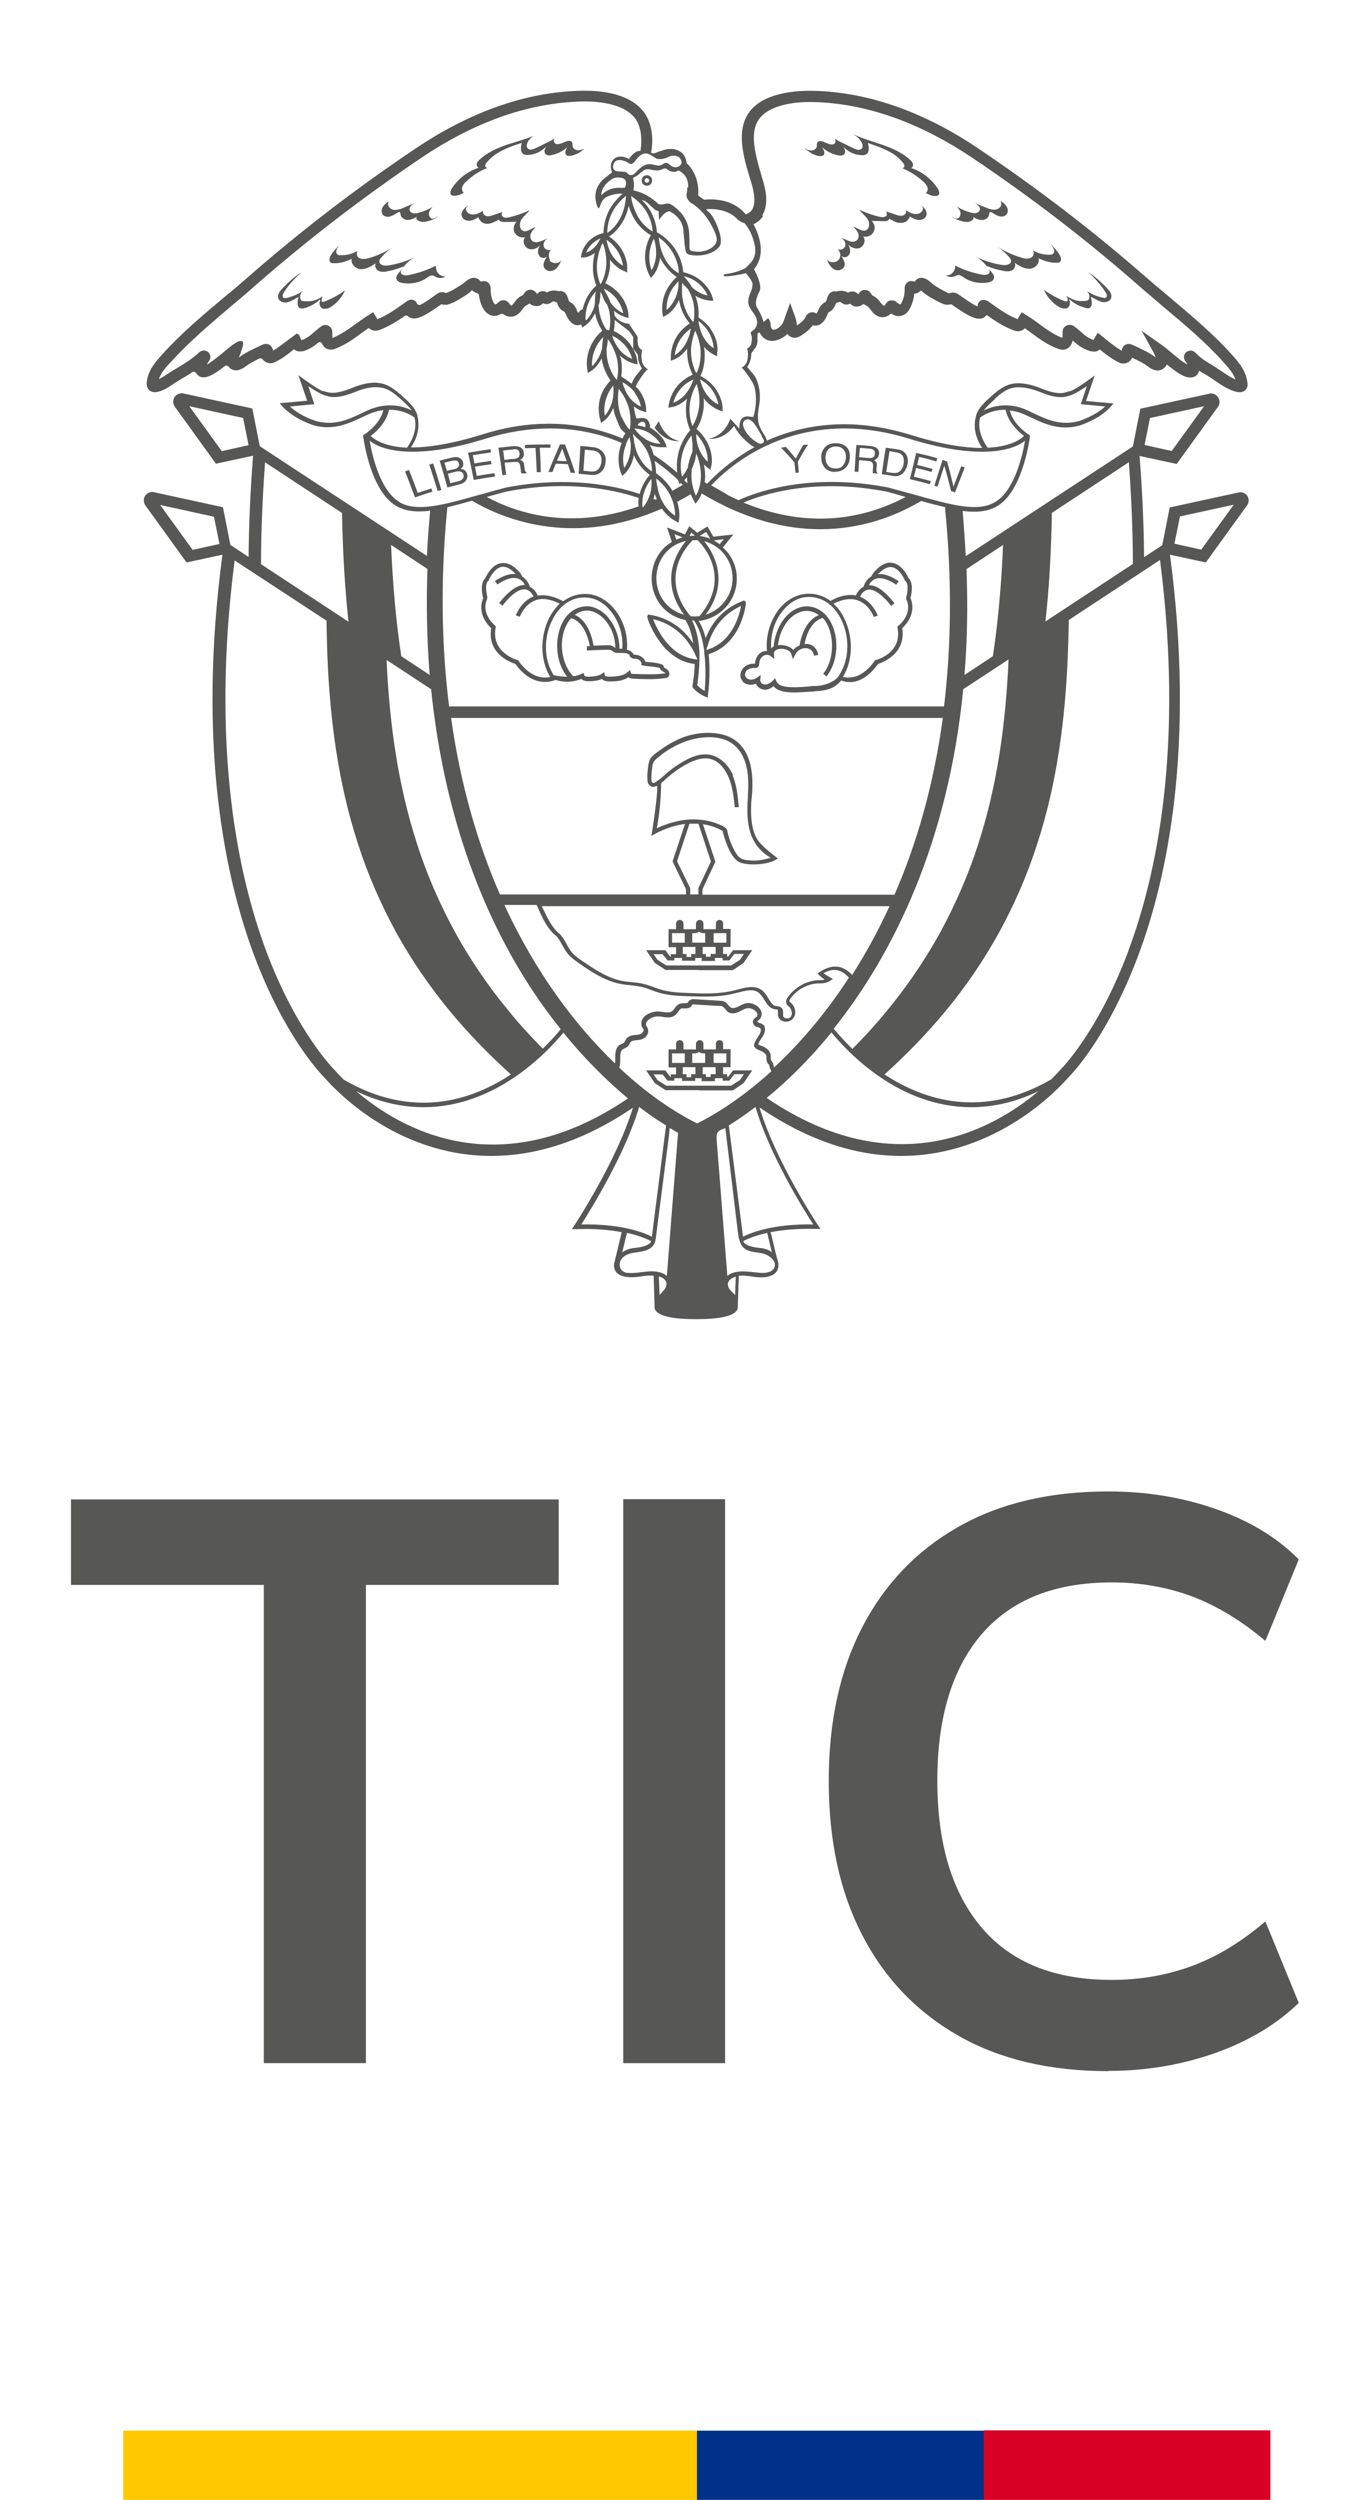 <svg width="68" height="124" viewBox="0 0 68 124" fill="none" xmlns="http://www.w3.org/2000/svg">
<g clip-path="url(#clip0_8183_50590)">
<path d="M13.093 102.336V78.615H3.523V74.374H27.731V78.615H18.162V102.336H13.105H13.093Z" fill="#575756"/>
<path d="M30.934 102.337V74.362H35.99V102.337H30.934Z" fill="#575756"/>
<path d="M55.018 102.733C52.113 102.733 49.628 102.15 47.563 100.972C45.498 99.794 43.903 98.133 42.791 95.975C41.678 93.817 41.134 91.275 41.134 88.337C41.134 85.398 41.69 82.856 42.791 80.723C43.903 78.578 45.486 76.916 47.563 75.738C49.628 74.56 52.113 73.978 55.018 73.978C56.885 73.978 58.665 74.263 60.334 74.846C62.004 75.428 63.388 76.259 64.464 77.35L62.807 81.393C61.62 80.388 60.409 79.657 59.172 79.186C57.936 78.727 56.601 78.491 55.179 78.491C52.36 78.491 50.209 79.347 48.737 81.046C47.266 82.757 46.524 85.175 46.524 88.324C46.524 91.474 47.266 93.904 48.737 95.628C50.209 97.352 52.36 98.207 55.179 98.207C56.601 98.207 57.936 97.972 59.172 97.513C60.409 97.054 61.62 96.322 62.807 95.305L64.464 99.348C63.376 100.402 62.004 101.233 60.334 101.828C58.653 102.423 56.885 102.721 55.018 102.721V102.733Z" fill="#575756"/>
<path d="M36.856 33.801C36.992 33.95 37.264 34.025 37.523 33.913C37.573 34.025 37.659 34.124 37.783 34.173C37.845 34.198 37.907 34.211 37.968 34.211C38.117 34.211 38.253 34.149 38.401 34.037C38.574 34.285 38.995 34.347 39.44 34.347C39.699 34.347 39.959 34.322 40.181 34.31C40.305 34.31 40.416 34.297 40.491 34.285C41.047 34.26 41.443 34.136 41.752 33.752C42.036 33.863 42.79 34.037 43.581 32.933C43.816 32.859 44.979 32.425 44.781 31.16C44.954 30.999 45.51 30.416 45.189 29.66C45.238 29.499 45.362 28.928 45.09 28.668C45.04 28.544 44.781 28.023 44.323 27.924C44.051 27.862 43.755 27.986 43.47 28.283C43.433 28.321 43.297 28.457 43.26 28.581C43 28.73 42.889 29.003 42.864 29.102C42.654 29.213 42.531 29.412 42.481 29.536C42.11 29.461 41.678 29.548 41.22 29.809C40.911 29.573 40.54 29.449 40.157 29.449C39.65 29.449 39.155 29.672 38.76 30.106C38.253 30.677 37.993 31.507 38.067 32.289C37.956 32.289 37.845 32.313 37.758 32.375C37.597 32.487 37.486 32.698 37.474 32.921C37.251 32.909 37.066 32.971 36.917 33.107C36.67 33.392 36.732 33.653 36.868 33.789L36.856 33.801ZM42.617 29.796C43.161 30.007 43.371 30.602 43.371 30.602L43.569 30.54C43.569 30.54 43.322 29.846 42.691 29.598C42.753 29.474 42.864 29.288 43.075 29.251C43.285 29.213 43.656 29.325 44.237 30.057L44.398 29.92C43.915 29.313 43.495 29.015 43.124 29.027C43.186 28.916 43.285 28.779 43.446 28.717C43.705 28.618 44.051 28.717 44.484 29.003L44.608 28.829C44.212 28.569 43.878 28.445 43.581 28.482C43.594 28.457 43.619 28.445 43.631 28.432C43.866 28.197 44.088 28.097 44.286 28.135C44.669 28.209 44.904 28.767 44.904 28.767V28.792L44.929 28.804C45.127 28.978 45.028 29.461 44.979 29.635V29.672V29.709C45.325 30.453 44.632 31.011 44.595 31.036L44.546 31.073V31.135C44.793 32.375 43.544 32.723 43.483 32.735H43.446L43.421 32.772C42.79 33.665 42.16 33.653 41.838 33.578C42.345 32.76 42.37 31.569 41.875 30.615C41.739 30.342 41.566 30.119 41.368 29.945C41.838 29.709 42.246 29.66 42.592 29.784L42.617 29.796ZM37.066 33.256C37.19 33.144 37.363 33.132 37.449 33.132C37.536 33.144 37.597 33.119 37.622 33.082C37.647 33.057 37.684 33.008 37.684 32.921C37.684 32.76 37.771 32.611 37.882 32.537C37.993 32.462 38.142 32.462 38.24 32.537L38.438 32.685L38.413 32.437C38.413 32.375 38.426 32.313 38.475 32.276C38.562 32.202 38.71 32.165 38.846 32.189C38.933 32.189 39.217 32.239 39.279 32.45L39.353 32.698L39.477 32.462C39.6 32.214 39.86 32.127 40.045 32.152C40.231 32.177 40.367 32.313 40.404 32.524L40.614 32.487C40.565 32.189 40.367 31.979 40.083 31.941C40.033 31.941 39.984 31.941 39.934 31.941C39.996 31.619 40.206 30.825 40.837 30.652C40.96 30.776 41.059 30.937 41.133 31.135C41.43 31.879 41.319 32.859 40.861 33.417L41.022 33.553C41.529 32.933 41.665 31.879 41.331 31.061C41.096 30.491 40.688 30.143 40.157 30.081C39.736 30.044 39.328 30.23 38.995 30.602C38.685 30.949 38.488 31.433 38.413 31.941C38.413 31.954 38.413 32.016 38.413 32.053C38.389 32.065 38.364 32.09 38.339 32.103C38.315 32.127 38.302 32.14 38.278 32.165C38.228 31.458 38.463 30.714 38.933 30.205C39.279 29.809 39.724 29.598 40.169 29.61C40.812 29.61 41.381 30.007 41.727 30.677C42.197 31.582 42.16 32.71 41.665 33.467C41.48 33.839 40.849 34.025 40.503 34.025C40.416 34.025 40.305 34.025 40.181 34.049C39.675 34.087 38.747 34.173 38.574 33.851L38.537 33.801L38.475 33.64C38.327 33.814 38.104 34.012 37.882 33.938C37.795 33.913 37.721 33.814 37.733 33.715L37.758 33.479L37.573 33.615C37.363 33.764 37.14 33.727 37.041 33.615C36.942 33.516 36.967 33.355 37.091 33.219L37.066 33.256ZM38.611 32.003C38.673 31.52 38.859 31.086 39.131 30.763C39.415 30.441 39.773 30.28 40.12 30.305C40.318 30.329 40.491 30.391 40.639 30.515C39.922 30.801 39.724 31.755 39.687 32.016C39.563 32.065 39.452 32.14 39.378 32.239C39.267 32.115 39.081 32.028 38.859 32.003C38.784 31.991 38.698 31.991 38.611 32.003Z" fill="#575756"/>
<path d="M24.381 31.16C24.171 32.425 25.345 32.859 25.58 32.933C26.099 33.653 26.656 33.826 27.052 33.826C27.311 33.826 27.497 33.752 27.583 33.727C27.781 33.789 27.966 33.814 28.164 33.814C28.399 33.814 28.634 33.764 28.857 33.677C28.918 33.739 29.017 33.789 29.215 33.789C29.413 33.789 29.66 33.777 29.87 33.677C29.945 33.752 30.068 33.801 30.241 33.801C30.587 33.801 30.921 33.777 31.193 33.591C31.255 33.64 31.329 33.665 31.441 33.665C31.948 33.69 32.479 33.715 32.986 33.64C33.11 33.64 33.196 33.578 33.221 33.479C33.246 33.38 33.196 33.268 33.097 33.194C33.073 33.181 33.06 33.169 33.035 33.157C32.998 33.132 32.961 33.119 32.949 33.095C32.949 33.095 32.949 33.082 32.949 33.07C32.949 33.045 32.924 33.008 32.9 32.983L32.862 32.958C32.702 32.896 32.492 32.871 32.294 32.847C32.207 32.847 32.121 32.834 32.034 32.822C31.972 32.623 31.75 32.487 31.527 32.475C31.502 32.475 31.478 32.475 31.465 32.475C31.465 32.475 31.441 32.45 31.441 32.437C31.441 32.437 31.428 32.413 31.416 32.4C31.329 32.301 31.23 32.251 31.119 32.227C31.181 31.458 30.921 30.677 30.414 30.119C30.031 29.697 29.549 29.461 29.054 29.461C29.042 29.461 29.03 29.461 29.017 29.461C28.634 29.461 28.263 29.598 27.954 29.821C27.484 29.573 27.064 29.474 26.693 29.548C26.643 29.424 26.52 29.213 26.31 29.114C26.273 29.015 26.174 28.755 25.914 28.593C25.877 28.469 25.753 28.333 25.704 28.296C25.419 27.998 25.135 27.887 24.851 27.936C24.393 28.023 24.146 28.556 24.084 28.68C23.812 28.953 23.936 29.511 23.985 29.672C23.664 30.429 24.22 31.011 24.393 31.173L24.381 31.16ZM31.243 32.512V32.537C31.243 32.537 31.305 32.611 31.354 32.636C31.404 32.673 31.465 32.673 31.527 32.673C31.675 32.673 31.836 32.785 31.836 32.909V32.995L31.923 33.008C32.022 33.033 32.145 33.045 32.269 33.057C32.442 33.07 32.615 33.095 32.751 33.132C32.751 33.132 32.751 33.132 32.751 33.144C32.751 33.157 32.764 33.181 32.776 33.194C32.813 33.256 32.887 33.293 32.937 33.33C32.949 33.33 32.974 33.355 32.986 33.355C33.023 33.38 33.023 33.405 33.023 33.405C33.023 33.405 33.011 33.405 32.974 33.405C32.467 33.467 31.948 33.442 31.453 33.429C31.354 33.429 31.317 33.405 31.317 33.392L31.267 33.231L31.144 33.343C30.921 33.541 30.587 33.553 30.241 33.566C30.142 33.566 30.019 33.541 30.019 33.491L29.994 33.343L29.858 33.429C29.685 33.541 29.475 33.553 29.215 33.566C29.091 33.566 29.017 33.541 29.005 33.504L28.968 33.38L28.857 33.429C28.733 33.491 28.597 33.529 28.449 33.541C27.942 33.02 27.744 32.065 28.003 31.272C28.065 31.098 28.164 30.863 28.35 30.664C29.017 30.85 29.215 31.743 29.277 32.053H29.129V32.264L30.118 32.227C30.217 32.227 30.291 32.227 30.34 32.251C30.439 32.338 30.538 32.388 30.637 32.388C30.699 32.388 30.761 32.388 30.822 32.388C30.995 32.388 31.169 32.388 31.255 32.499L31.243 32.512ZM28.523 30.503C28.659 30.404 28.832 30.317 29.042 30.292C29.326 30.255 29.636 30.379 29.907 30.627C30.303 30.999 30.55 31.582 30.538 32.14C30.513 32.127 30.489 32.103 30.451 32.078C30.34 31.991 30.192 32.003 30.093 32.003L29.462 32.028C29.413 31.731 29.215 30.776 28.51 30.491L28.523 30.503ZM29.017 29.635C29.462 29.635 29.895 29.833 30.241 30.23C30.699 30.739 30.946 31.47 30.884 32.177C30.847 32.177 30.822 32.177 30.785 32.177C30.773 32.177 30.761 32.177 30.748 32.177C30.748 31.557 30.489 30.9 30.044 30.478C29.722 30.181 29.351 30.032 29.005 30.081C28.436 30.143 27.991 30.553 27.781 31.21C27.546 31.917 27.62 32.921 28.152 33.566C27.929 33.566 27.694 33.541 27.484 33.491C26.99 32.735 26.965 31.607 27.435 30.714C27.781 30.032 28.35 29.635 28.993 29.635H29.017ZM24.195 29.623C24.146 29.449 24.047 28.965 24.245 28.792H24.27V28.755C24.27 28.755 24.505 28.197 24.888 28.122C25.098 28.085 25.308 28.184 25.543 28.42C25.555 28.432 25.58 28.457 25.593 28.469C25.308 28.445 24.962 28.556 24.566 28.817L24.69 28.99C25.11 28.705 25.457 28.606 25.729 28.705C25.902 28.767 26.001 28.903 26.05 29.015C25.692 29.003 25.259 29.3 24.777 29.908L24.937 30.044C25.518 29.3 25.889 29.201 26.099 29.238C26.297 29.275 26.421 29.461 26.483 29.585C25.852 29.833 25.617 30.491 25.605 30.528L25.803 30.59C25.803 30.59 26.013 29.995 26.557 29.784C26.903 29.647 27.311 29.709 27.781 29.945C27.583 30.131 27.422 30.354 27.274 30.615C26.792 31.569 26.804 32.76 27.311 33.578C26.99 33.653 26.359 33.653 25.729 32.772L25.704 32.735H25.667C25.667 32.735 24.356 32.375 24.604 31.123V31.061L24.566 31.024C24.542 30.999 23.849 30.441 24.183 29.697V29.66V29.623H24.195Z" fill="#575756"/>
<path d="M34.482 32.908C34.482 33.255 34.433 33.64 34.371 34.024V34.074L34.395 34.111C34.395 34.111 34.618 34.409 35.014 34.557L35.137 34.607V34.483C35.137 34.483 35.286 33.491 35.174 32.449C36.46 32.053 36.868 30.751 36.98 30.193C37.041 29.87 37.029 29.858 36.98 29.821L36.93 29.783L36.868 29.808C35.768 30.23 35.261 31.036 35.026 31.656C34.94 31.321 34.828 31.036 34.68 30.8C35.743 30.689 36.572 29.796 36.572 28.705C36.572 28.085 36.312 27.539 35.879 27.155L36.398 26.51L35.409 26.621L35.113 26.113L34.606 26.423L34.21 26.101L34 26.51L33.11 26.163L33.345 26.882C32.665 27.279 32.343 28.01 32.343 28.692C32.343 29.56 32.875 30.515 34.012 30.751C34.062 30.813 34.297 31.172 34.408 31.916C34.037 31.346 33.369 30.676 32.244 30.49H32.158L32.133 30.565C32.096 30.651 32.355 31.247 32.627 31.656C32.974 32.189 33.58 32.834 34.47 32.933L34.482 32.908ZM35.113 32.077C35.249 31.532 35.657 30.565 36.782 30.056C36.695 30.527 36.349 31.867 35.063 32.239L35.1 32.077H35.113ZM35.916 26.758L35.718 26.993C35.632 26.931 35.533 26.869 35.434 26.807L35.916 26.745V26.758ZM36.361 28.68C36.361 29.535 35.793 30.255 35.026 30.49C36.262 28.816 35.397 27.39 34.952 26.845C35.768 27.055 36.361 27.799 36.361 28.68ZM35.051 26.386L35.249 26.721C35.088 26.659 34.915 26.609 34.729 26.584L35.051 26.386ZM34.297 26.411L34.494 26.572H34.47C34.383 26.572 34.297 26.572 34.222 26.597L34.309 26.423L34.297 26.411ZM33.876 26.659C33.765 26.683 33.666 26.721 33.567 26.77L33.481 26.497L33.889 26.659H33.876ZM32.578 28.68C32.578 27.899 33.048 27.055 34.049 26.832C33.604 27.365 32.702 28.791 33.95 30.49C33.011 30.23 32.578 29.424 32.578 28.667V28.68ZM34.371 26.795C34.371 26.795 34.433 26.795 34.47 26.795C34.519 26.795 34.569 26.795 34.63 26.795C34.841 27.006 36.361 28.593 34.717 30.565C34.643 30.565 34.556 30.577 34.482 30.577C34.408 30.577 34.346 30.577 34.272 30.565C32.64 28.581 34.173 27.006 34.383 26.795H34.371ZM34.309 30.775C34.309 30.775 34.395 30.775 34.445 30.775C34.667 31.085 34.828 31.519 34.915 32.053L34.952 32.263V32.35C35.063 33.169 35.001 33.962 34.977 34.272C34.791 34.173 34.667 34.049 34.606 33.987C34.667 33.565 34.705 33.156 34.717 32.784V32.685V32.35C34.667 31.507 34.47 30.999 34.334 30.751L34.309 30.775ZM34.494 32.437L34.618 32.71H34.606C33.258 32.611 32.603 31.197 32.417 30.713C33.654 30.999 34.247 31.904 34.494 32.437Z" fill="#575756"/>
<path d="M27.311 12.907C27.225 12.796 27.225 12.622 27.274 12.498C27.287 12.461 27.311 12.424 27.348 12.399C27.348 12.399 27.348 12.399 27.361 12.386C27.237 12.436 27.064 12.386 27.002 12.262C26.928 12.101 27.027 11.903 27.188 11.841C27.052 11.866 26.94 11.94 26.804 11.977C26.681 12.027 26.52 12.039 26.421 11.953C26.322 11.866 26.297 11.717 26.347 11.593C26.396 11.469 26.483 11.37 26.582 11.271C26.372 11.32 26.186 11.518 25.988 11.457C25.778 11.395 25.766 11.097 25.865 10.911C25.976 10.725 26.162 10.601 26.285 10.427C25.976 10.576 25.642 10.688 25.296 10.774C25.172 10.799 25.036 10.824 24.95 10.737C24.888 10.688 24.888 10.564 24.95 10.514L24.468 10.675C24.356 10.713 24.233 10.75 24.122 10.713C24.01 10.675 23.924 10.539 23.985 10.452C23.812 10.551 23.627 10.663 23.429 10.638C23.305 10.626 23.219 10.576 23.157 10.464C23.083 10.341 23.145 10.291 23.244 10.204C23.058 10.278 22.86 10.514 22.922 10.725C22.972 10.886 23.145 10.96 23.318 10.948C23.479 10.936 23.627 10.849 23.763 10.762C23.701 10.799 23.874 10.985 23.899 11.01C24.01 11.097 24.183 11.122 24.319 11.085C24.393 11.072 24.48 11.035 24.554 10.998C24.579 10.985 24.764 10.899 24.764 10.874C24.764 10.973 24.913 11.01 25.012 11.01C25.222 11.01 25.432 11.01 25.642 10.998C25.494 11.134 25.457 11.37 25.543 11.543C25.642 11.717 25.865 11.816 26.063 11.767C25.902 11.953 26.026 12.275 26.26 12.349C26.458 12.411 26.681 12.312 26.817 12.151C26.792 12.176 26.78 12.2 26.767 12.238C26.755 12.262 26.743 12.3 26.73 12.325C26.706 12.386 26.693 12.461 26.706 12.523C26.706 12.585 26.743 12.634 26.767 12.684C26.792 12.734 26.841 12.771 26.891 12.783C26.916 12.783 26.94 12.796 26.965 12.796C27.027 12.796 27.089 12.771 27.138 12.734C27.101 12.796 27.064 12.858 27.039 12.92C27.015 12.982 26.977 13.044 26.977 13.118C26.953 13.279 27.101 13.416 27.25 13.441C27.336 13.453 27.435 13.441 27.509 13.391C27.682 13.292 27.781 13.093 27.868 12.907C27.732 13.093 27.423 13.093 27.274 12.92L27.311 12.907Z" fill="#575756"/>
<path d="M19.386 10.725C19.522 10.687 19.633 10.613 19.744 10.539C19.769 10.526 19.819 10.501 19.843 10.526C19.868 10.551 19.868 10.588 19.88 10.625C19.893 10.787 20.053 10.898 20.214 10.911C20.375 10.911 20.536 10.848 20.672 10.762C20.672 10.787 20.672 10.824 20.659 10.848C20.721 10.948 20.857 10.997 20.981 11.01C21.104 11.01 21.228 10.973 21.352 10.935C21.5 10.886 21.673 10.836 21.747 10.7C21.673 10.774 21.574 10.861 21.463 10.848C21.339 10.836 21.277 10.687 21.29 10.576C21.302 10.452 21.389 10.352 21.463 10.266C21.253 10.39 21.03 10.489 20.795 10.551C20.696 10.576 20.598 10.601 20.499 10.576C20.4 10.551 20.313 10.464 20.326 10.365C20.326 10.315 20.363 10.266 20.4 10.216C20.462 10.154 20.523 10.104 20.61 10.067C20.424 10.142 20.227 10.216 20.041 10.303C19.905 10.365 19.757 10.415 19.596 10.415C19.448 10.415 19.287 10.303 19.262 10.154C19.262 10.092 19.262 10.03 19.299 9.98C19.275 9.993 19.25 10.018 19.225 10.03C19.126 10.104 19.04 10.191 18.978 10.303C18.928 10.415 18.928 10.551 19.003 10.65C19.089 10.749 19.25 10.774 19.373 10.737L19.386 10.725Z" fill="#575756"/>
<path d="M28.992 7.365C28.992 7.365 28.955 7.377 28.943 7.39C28.93 7.39 28.906 7.402 28.893 7.414C28.819 7.439 28.757 7.464 28.683 7.452C28.572 7.452 28.448 7.377 28.424 7.266C28.411 7.191 28.424 7.104 28.387 7.042C28.337 6.98 28.25 6.98 28.176 6.993C28.003 7.03 27.645 7.278 27.509 7.067C27.484 7.03 27.484 6.993 27.496 6.943C27.496 6.918 27.509 6.881 27.521 6.856C27.373 6.993 27.212 7.03 27.039 7.129C26.866 7.216 26.693 7.303 26.52 7.377C26.408 7.427 26.272 7.452 26.186 7.352C26.087 7.228 26.186 7.018 26.285 6.918C26.384 6.807 26.384 6.807 26.507 6.732C26.05 6.918 25.654 7.018 25.16 7.179C24.665 7.352 24.183 7.563 23.8 7.923C23.738 7.985 23.676 8.047 23.664 8.121C23.651 8.196 23.688 8.295 23.762 8.32C23.218 8.493 22.736 8.865 22.427 9.349C22.365 9.448 22.316 9.597 22.402 9.671C22.44 9.708 22.501 9.708 22.563 9.708C22.724 9.708 22.885 9.646 23.021 9.56C22.934 9.498 22.909 9.361 22.947 9.262C22.984 9.163 23.058 9.076 23.144 9.002C23.453 8.704 23.824 8.468 24.22 8.32C24.158 8.344 24.084 8.282 24.084 8.22C24.084 8.158 24.121 8.096 24.171 8.047C24.208 7.997 24.245 7.96 24.294 7.91C24.48 7.724 24.702 7.576 24.925 7.464C25.172 7.34 25.432 7.241 25.691 7.154C25.728 7.154 25.765 7.129 25.802 7.117C25.815 7.117 25.901 7.092 25.901 7.08C25.827 7.328 25.802 7.687 26.161 7.687C26.52 7.687 26.878 7.526 27.125 7.253C27.051 7.365 26.977 7.514 27.064 7.625C27.138 7.724 27.286 7.724 27.41 7.687C27.694 7.625 27.966 7.476 28.176 7.29C28.09 7.402 28.003 7.576 28.102 7.687C28.114 7.7 28.127 7.712 28.139 7.712C28.201 7.737 28.275 7.737 28.337 7.724C28.436 7.712 28.535 7.675 28.621 7.638C28.745 7.588 28.856 7.514 28.943 7.414C28.943 7.414 29.005 7.352 28.992 7.352V7.365Z" fill="#575756"/>
<path d="M21.611 13.192C21.179 13.403 20.721 13.564 20.251 13.651C20.115 13.676 19.918 13.651 19.893 13.514C19.893 13.453 19.918 13.39 19.955 13.341C20.115 13.105 20.338 12.895 20.585 12.758C20.177 12.957 19.732 13.093 19.275 13.167C19.089 13.192 18.842 13.167 18.83 12.969C18.83 12.895 18.879 12.82 18.928 12.771C19.102 12.56 19.312 12.374 19.559 12.225C19.176 12.473 18.768 12.671 18.335 12.795C18.162 12.845 17.952 12.882 17.803 12.783C17.704 12.709 17.692 12.547 17.742 12.448C17.482 12.597 17.185 12.671 16.889 12.659C16.839 12.659 16.777 12.659 16.74 12.609C16.604 12.485 16.765 12.237 16.889 12.113C16.715 12.287 16.542 12.46 16.419 12.671C16.357 12.783 16.308 12.957 16.419 13.031C16.456 13.056 16.518 13.056 16.567 13.056C16.666 13.056 16.777 13.056 16.876 13.031C16.938 13.031 17 13.006 17.062 12.994C17.136 12.969 17.21 12.944 17.272 12.919C17.309 12.907 17.457 12.857 17.47 12.82C17.371 13.068 17.643 13.341 17.915 13.353C18.187 13.353 18.434 13.204 18.657 13.056C18.57 13.18 18.657 13.366 18.793 13.44C18.928 13.502 19.102 13.49 19.25 13.453C19.522 13.403 19.782 13.316 20.029 13.217C19.93 13.453 19.572 13.651 19.695 13.874C19.744 13.973 19.856 14.011 19.967 14.035C20.387 14.11 20.845 14.023 21.191 13.775C21.265 13.725 21.352 13.663 21.451 13.663C21.525 13.663 21.587 13.713 21.661 13.75C21.809 13.812 21.982 13.8 22.106 13.713C21.846 13.738 21.599 13.465 21.648 13.217L21.611 13.192Z" fill="#575756"/>
<path d="M15.973 14.929C15.961 14.867 15.973 14.805 15.998 14.743C15.998 14.718 16.023 14.706 16.035 14.693C16.011 14.693 15.986 14.718 15.961 14.73C15.936 14.743 15.912 14.768 15.887 14.78C15.838 14.805 15.788 14.83 15.726 14.854C15.615 14.904 15.504 14.929 15.392 14.941C15.318 14.941 15.232 14.941 15.158 14.941C15.12 14.941 15.083 14.941 15.034 14.929C14.997 14.929 14.972 14.929 14.947 14.892C14.923 14.854 14.91 14.817 14.898 14.78C14.898 14.743 14.898 14.693 14.898 14.656C14.898 14.656 14.898 14.631 14.91 14.619C14.923 14.582 14.935 14.544 14.96 14.52C14.984 14.495 15.009 14.458 15.034 14.433C14.787 14.594 14.502 14.718 14.218 14.78C14.168 14.78 14.119 14.793 14.082 14.78C13.995 14.73 14.032 14.594 14.082 14.52C14.317 14.135 14.626 13.813 14.96 13.503C14.601 13.739 14.28 14.024 13.995 14.334C13.872 14.458 13.76 14.631 13.81 14.793C13.859 14.941 14.032 15.016 14.181 15.003C14.329 15.003 14.477 14.916 14.614 14.842C14.651 14.817 14.688 14.805 14.725 14.78C14.762 14.768 14.787 14.755 14.824 14.73C14.787 14.842 14.762 14.954 14.774 15.065C14.774 15.115 14.787 15.165 14.811 15.214C14.836 15.251 14.873 15.289 14.923 15.301C14.972 15.301 15.034 15.301 15.083 15.289C15.158 15.276 15.232 15.251 15.306 15.214C15.417 15.177 15.528 15.115 15.627 15.053C15.701 15.003 15.776 14.954 15.838 14.892C15.838 14.892 15.862 14.854 15.887 14.854C15.887 14.867 15.887 14.892 15.887 14.916C15.887 14.941 15.875 14.966 15.862 14.991C15.862 15.04 15.862 15.102 15.875 15.152C15.899 15.214 15.936 15.264 15.998 15.301C16.023 15.313 16.048 15.313 16.085 15.313C16.122 15.313 16.147 15.313 16.184 15.313C16.295 15.313 16.394 15.239 16.493 15.177C16.765 14.979 16.987 14.718 17.123 14.408C16.827 14.619 16.493 14.805 16.147 14.941C16.11 14.954 15.973 15.003 15.949 14.941L15.973 14.929Z" fill="#575756"/>
<path d="M45.696 10.179C45.795 10.266 45.856 10.316 45.782 10.44C45.721 10.551 45.634 10.601 45.51 10.613C45.312 10.638 45.127 10.527 44.954 10.427C45.016 10.527 44.929 10.663 44.818 10.688C44.707 10.725 44.583 10.688 44.472 10.651L43.99 10.489C43.99 10.489 44.051 10.663 43.99 10.713C43.891 10.787 43.755 10.775 43.643 10.75C43.31 10.675 42.976 10.551 42.654 10.403C42.778 10.576 42.963 10.713 43.075 10.886C43.186 11.072 43.161 11.37 42.951 11.432C42.753 11.494 42.555 11.295 42.358 11.246C42.444 11.345 42.543 11.444 42.593 11.568C42.642 11.692 42.617 11.853 42.518 11.928C42.419 12.015 42.259 12.002 42.135 11.953C42.011 11.903 41.888 11.829 41.752 11.816C41.913 11.878 42.011 12.077 41.937 12.238C41.875 12.362 41.702 12.424 41.579 12.362C41.579 12.362 41.579 12.362 41.591 12.374C41.616 12.399 41.641 12.436 41.665 12.473C41.727 12.597 41.727 12.771 41.628 12.883C41.48 13.056 41.171 13.044 41.035 12.87C41.121 13.056 41.22 13.255 41.393 13.354C41.467 13.403 41.566 13.416 41.653 13.403C41.801 13.379 41.95 13.242 41.925 13.081C41.925 13.007 41.888 12.945 41.863 12.883C41.838 12.821 41.801 12.759 41.764 12.697C41.814 12.734 41.863 12.759 41.937 12.759C41.962 12.759 41.987 12.759 42.011 12.746C42.061 12.721 42.098 12.684 42.135 12.647C42.172 12.597 42.197 12.535 42.197 12.486C42.197 12.424 42.197 12.349 42.172 12.287C42.172 12.263 42.147 12.225 42.135 12.201C42.123 12.176 42.11 12.139 42.086 12.114C42.222 12.275 42.444 12.362 42.642 12.312C42.877 12.238 43.001 11.915 42.84 11.729C43.038 11.779 43.26 11.692 43.359 11.506C43.458 11.333 43.421 11.097 43.26 10.961C43.47 10.961 43.681 10.961 43.891 10.973C44.002 10.973 44.138 10.948 44.138 10.837C44.138 10.861 44.323 10.948 44.348 10.961C44.422 10.998 44.496 11.035 44.583 11.047C44.719 11.072 44.892 11.047 45.003 10.973C45.028 10.948 45.201 10.762 45.139 10.725C45.275 10.812 45.424 10.899 45.584 10.911C45.745 10.923 45.931 10.849 45.98 10.688C46.042 10.477 45.856 10.241 45.659 10.167L45.696 10.179Z" fill="#575756"/>
<path d="M47.513 10.849C47.402 10.862 47.316 10.787 47.229 10.7C47.316 10.837 47.476 10.886 47.625 10.936C47.748 10.973 47.859 11.01 47.995 11.01C48.119 11.01 48.255 10.961 48.317 10.849C48.317 10.824 48.317 10.787 48.305 10.762C48.441 10.849 48.601 10.924 48.762 10.911C48.923 10.911 49.084 10.787 49.096 10.626C49.096 10.589 49.096 10.552 49.133 10.527C49.158 10.502 49.207 10.527 49.232 10.539C49.343 10.614 49.467 10.688 49.59 10.725C49.727 10.762 49.875 10.738 49.961 10.638C50.035 10.539 50.035 10.403 49.986 10.291C49.937 10.18 49.838 10.093 49.739 10.018C49.714 10.006 49.689 9.981 49.665 9.969C49.689 10.031 49.702 10.08 49.702 10.142C49.677 10.291 49.529 10.39 49.368 10.403C49.219 10.403 49.071 10.353 48.923 10.291C48.737 10.217 48.539 10.142 48.354 10.056C48.428 10.093 48.502 10.142 48.564 10.204C48.601 10.242 48.639 10.291 48.639 10.353C48.639 10.452 48.564 10.539 48.465 10.564C48.367 10.589 48.267 10.564 48.169 10.539C47.934 10.477 47.711 10.378 47.501 10.254C47.575 10.341 47.662 10.44 47.674 10.564C47.687 10.688 47.625 10.824 47.501 10.837L47.513 10.849Z" fill="#575756"/>
<path d="M40.033 7.426C40.132 7.513 40.244 7.587 40.355 7.649C40.441 7.686 40.54 7.724 40.639 7.736C40.701 7.748 40.788 7.748 40.837 7.724C40.849 7.724 40.862 7.711 40.874 7.699C40.973 7.6 40.886 7.426 40.8 7.302C41.023 7.5 41.282 7.637 41.566 7.699C41.69 7.724 41.839 7.736 41.913 7.637C41.987 7.525 41.925 7.376 41.851 7.265C42.086 7.538 42.444 7.699 42.815 7.699C43.174 7.699 43.149 7.339 43.075 7.091C43.075 7.091 43.161 7.116 43.174 7.128C43.211 7.128 43.248 7.153 43.285 7.166C43.545 7.252 43.804 7.352 44.052 7.476C44.286 7.587 44.509 7.736 44.682 7.922C44.719 7.959 44.769 8.009 44.806 8.058C44.843 8.108 44.892 8.17 44.892 8.232C44.892 8.294 44.818 8.368 44.756 8.331C45.152 8.492 45.523 8.728 45.832 9.013C45.906 9.088 45.993 9.174 46.03 9.274C46.067 9.373 46.042 9.509 45.956 9.571C46.092 9.658 46.252 9.72 46.413 9.72C46.475 9.72 46.524 9.72 46.574 9.683C46.66 9.608 46.611 9.46 46.549 9.36C46.24 8.877 45.758 8.505 45.214 8.331C45.288 8.319 45.337 8.22 45.313 8.133C45.3 8.058 45.239 7.984 45.177 7.934C44.793 7.575 44.311 7.364 43.817 7.19C43.322 7.017 42.815 6.88 42.345 6.657C42.469 6.732 42.593 6.818 42.679 6.93C42.766 7.029 42.877 7.24 42.778 7.364C42.692 7.463 42.556 7.438 42.444 7.389C42.271 7.314 42.098 7.228 41.925 7.141C41.752 7.054 41.604 7.004 41.443 6.868C41.455 6.893 41.468 6.918 41.468 6.955C41.468 6.992 41.468 7.042 41.455 7.079C41.319 7.302 40.961 7.042 40.788 7.004C40.713 6.992 40.627 6.992 40.577 7.054C40.528 7.116 40.553 7.203 40.54 7.277C40.516 7.389 40.392 7.463 40.281 7.463C40.206 7.463 40.132 7.451 40.071 7.426C40.058 7.426 40.033 7.414 40.021 7.401C40.021 7.401 39.984 7.376 39.972 7.376C39.947 7.376 40.009 7.438 40.021 7.438L40.033 7.426Z" fill="#575756"/>
<path d="M47.352 13.726C47.426 13.701 47.488 13.651 47.562 13.639C47.661 13.639 47.736 13.701 47.822 13.751C48.168 13.998 48.626 14.085 49.046 14.011C49.157 13.986 49.269 13.949 49.318 13.85C49.442 13.614 49.083 13.428 48.984 13.193C49.232 13.304 49.491 13.379 49.763 13.428C49.912 13.465 50.085 13.478 50.221 13.416C50.357 13.354 50.443 13.155 50.357 13.031C50.579 13.18 50.827 13.341 51.099 13.329C51.37 13.329 51.642 13.056 51.544 12.796C51.556 12.833 51.704 12.87 51.741 12.895C51.816 12.92 51.877 12.944 51.952 12.969C52.013 12.982 52.075 12.994 52.137 13.007C52.236 13.031 52.347 13.031 52.446 13.031C52.496 13.031 52.545 13.031 52.594 13.007C52.706 12.932 52.669 12.758 52.594 12.647C52.471 12.424 52.298 12.262 52.125 12.089C52.248 12.225 52.409 12.461 52.273 12.585C52.236 12.622 52.174 12.634 52.125 12.634C51.828 12.647 51.531 12.572 51.272 12.424C51.333 12.523 51.321 12.684 51.21 12.758C51.061 12.87 50.851 12.833 50.678 12.771C50.245 12.647 49.825 12.448 49.454 12.2C49.689 12.349 49.899 12.535 50.085 12.746C50.134 12.808 50.184 12.87 50.184 12.944C50.184 13.13 49.924 13.168 49.739 13.143C49.281 13.069 48.836 12.932 48.428 12.734C48.688 12.87 48.898 13.081 49.059 13.316C49.096 13.366 49.133 13.428 49.12 13.49C49.096 13.627 48.898 13.651 48.762 13.627C48.292 13.54 47.834 13.391 47.402 13.168C47.451 13.428 47.204 13.688 46.944 13.664C47.08 13.751 47.253 13.763 47.389 13.701L47.352 13.726Z" fill="#575756"/>
<path d="M52.471 15.164C52.558 15.226 52.669 15.288 52.78 15.301C52.817 15.301 52.842 15.301 52.879 15.301C52.904 15.301 52.929 15.301 52.966 15.288C53.028 15.251 53.065 15.201 53.089 15.139C53.102 15.09 53.114 15.04 53.102 14.978C53.102 14.953 53.102 14.929 53.077 14.904C53.077 14.891 53.077 14.867 53.077 14.842C53.089 14.842 53.114 14.867 53.127 14.879C53.188 14.941 53.263 14.991 53.337 15.04C53.436 15.102 53.547 15.164 53.658 15.201C53.732 15.226 53.806 15.251 53.881 15.276C53.93 15.288 53.992 15.301 54.041 15.288C54.091 15.288 54.128 15.239 54.153 15.201C54.177 15.164 54.19 15.102 54.19 15.053C54.19 14.941 54.177 14.829 54.14 14.718C54.165 14.743 54.202 14.743 54.239 14.767C54.276 14.792 54.313 14.805 54.35 14.829C54.486 14.904 54.623 14.978 54.783 14.991C54.932 14.991 55.105 14.929 55.154 14.78C55.204 14.619 55.092 14.445 54.969 14.321C54.684 14.011 54.363 13.726 54.004 13.49C54.338 13.788 54.635 14.123 54.882 14.507C54.932 14.594 54.981 14.718 54.882 14.767C54.845 14.792 54.796 14.78 54.746 14.767C54.449 14.705 54.177 14.594 53.93 14.42C53.967 14.445 53.98 14.47 54.004 14.507C54.029 14.532 54.041 14.569 54.054 14.606C54.054 14.606 54.054 14.631 54.066 14.643C54.066 14.681 54.078 14.73 54.066 14.767C54.066 14.805 54.041 14.854 54.017 14.879C53.992 14.904 53.955 14.904 53.93 14.916C53.893 14.916 53.856 14.929 53.806 14.929C53.732 14.929 53.646 14.929 53.572 14.929C53.46 14.916 53.337 14.891 53.238 14.842C53.188 14.817 53.127 14.792 53.077 14.767C53.052 14.755 53.028 14.743 53.003 14.718C52.978 14.705 52.953 14.681 52.929 14.681C52.929 14.705 52.953 14.718 52.966 14.73C52.99 14.792 53.003 14.854 52.99 14.916C52.978 14.978 52.83 14.941 52.793 14.916C52.447 14.78 52.125 14.594 51.816 14.383C51.952 14.681 52.175 14.953 52.447 15.152L52.471 15.164Z" fill="#575756"/>
<path d="M33.789 21.885C32.961 21.773 32.701 20.893 32.701 20.893L32.491 21.215C33.048 22.009 33.777 21.872 33.777 21.872L33.789 21.885Z" fill="#575756"/>
<path d="M32.108 8.691C31.96 8.691 31.849 8.803 31.849 8.952C31.849 9.101 31.96 9.212 32.108 9.212C32.257 9.212 32.368 9.101 32.368 8.952C32.368 8.803 32.257 8.691 32.108 8.691ZM32.108 9.063C32.046 9.063 31.997 9.014 31.997 8.952C31.997 8.89 32.046 8.84 32.108 8.84C32.17 8.84 32.219 8.89 32.219 8.952C32.219 9.014 32.17 9.063 32.108 9.063Z" fill="#575756"/>
<path d="M61.917 24.601C61.83 24.477 61.682 24.402 61.534 24.415L58.059 25.171L57.688 27.043L56.786 27.639C56.774 26.039 56.699 24.352 56.563 22.616L58.406 23.013L60.458 20.174C60.557 20.037 60.557 19.851 60.458 19.703C60.371 19.578 60.235 19.504 60.075 19.517L56.6 20.273L56.23 22.145L47.934 27.589C47.897 26.87 47.847 26.151 47.785 25.407C47.785 25.382 47.785 25.357 47.785 25.345C47.983 25.369 48.181 25.382 48.354 25.382C48.811 25.382 49.207 25.295 49.553 25.072C50.703 24.328 51.062 22.083 51.123 21.649V21.6L51.012 21.525C50.802 21.377 50.27 20.967 50.122 20.36C50.307 20.384 50.493 20.422 50.666 20.484C50.827 20.546 50.987 20.62 51.173 20.707C51.643 20.93 52.211 21.203 52.891 21.203C53.114 21.203 53.349 21.178 53.596 21.104C54.684 20.732 55.117 20.186 55.142 20.161L55.265 20.012L53.905 19.889L54.338 18.624L54.066 18.822C54.066 18.822 53.423 19.293 53.126 19.405H53.065C52.805 19.504 52.52 19.603 51.68 19.268C51.173 19.058 50.728 18.983 50.344 19.02C49.862 19.082 49.516 19.38 49.219 19.64C48.923 19.901 48.552 20.223 48.441 20.633V20.682C48.416 20.744 48.403 20.819 48.391 20.881V20.905C48.379 21.029 48.379 21.166 48.391 21.29C48.416 21.476 48.465 21.662 48.539 21.835C48.601 21.972 48.663 22.096 48.75 22.22C47.909 22.22 46.759 22.058 45.214 21.575C44.089 21.228 42.976 21.042 41.913 21.042C40.392 21.042 39.106 21.389 38.055 21.86C38.055 21.823 38.055 21.798 38.03 21.761C38.006 21.674 37.956 21.6 37.907 21.525C37.783 21.327 37.659 21.116 37.635 20.881C37.598 20.62 37.635 20.347 37.684 20.087C37.746 19.703 37.721 19.355 37.622 19.02C37.56 18.81 37.474 18.636 37.326 18.487C37.264 18.425 37.214 18.363 37.165 18.289C37.14 18.264 37.115 18.227 37.091 18.202C37.227 17.991 37.288 17.78 37.288 17.557C37.288 17.532 37.313 17.508 37.326 17.471L37.35 17.446C37.35 17.446 37.387 17.384 37.412 17.359C37.449 17.309 37.474 17.272 37.511 17.223C37.585 17.099 37.61 16.95 37.598 16.788V16.553C37.598 16.553 37.672 16.503 37.697 16.479C37.82 16.739 38.03 16.9 38.302 16.913C38.562 16.913 38.871 16.776 39.081 16.565C39.131 16.627 39.193 16.689 39.291 16.727C39.526 16.813 39.736 16.665 39.811 16.615C40.008 16.479 40.194 16.342 40.342 16.131C40.416 16.156 40.491 16.156 40.553 16.144C40.812 16.107 40.973 15.834 41.059 15.635V15.598C41.121 15.499 41.134 15.486 41.158 15.474C41.356 15.375 41.443 15.189 41.505 15.028C41.529 15.028 41.554 15.028 41.579 15.003C41.665 14.966 41.715 14.966 41.789 15.028C41.913 15.127 42.061 15.127 42.197 15.065C42.308 15.177 42.444 15.226 42.593 15.201C42.691 15.189 42.778 15.139 42.864 15.077C42.902 15.102 42.939 15.127 42.988 15.152C43.075 15.189 43.124 15.251 43.223 15.375L43.26 15.425C43.458 15.685 43.668 15.735 43.804 15.735C43.915 15.735 44.076 15.697 44.224 15.549C44.447 15.697 44.633 15.697 44.756 15.66C44.88 15.623 45.065 15.524 45.189 15.251C45.3 15.015 45.362 14.792 45.374 14.569C45.498 14.569 45.609 14.507 45.708 14.408C45.745 14.432 45.77 14.457 45.795 14.482C45.844 14.519 45.881 14.556 45.918 14.581C46.153 14.742 46.413 14.891 46.672 15.015C46.759 15.053 46.858 15.102 46.969 15.114C47.081 15.114 47.155 15.114 47.217 15.09C47.241 15.114 47.291 15.139 47.34 15.177C48.07 15.685 48.515 15.933 48.836 15.747C48.873 15.722 48.923 15.685 48.972 15.623C49.392 15.921 49.838 16.218 50.357 16.404C50.468 16.441 50.579 16.441 50.678 16.404C50.765 16.379 50.827 16.33 50.864 16.28C50.975 16.355 51.086 16.441 51.21 16.528C51.593 16.813 51.989 17.099 52.446 17.272C52.718 17.396 52.891 17.346 53.003 17.272C53.139 17.185 53.213 17.037 53.238 16.888C53.485 17.099 53.732 17.309 54.128 17.421H54.153C54.363 17.471 54.499 17.421 54.585 17.334C54.882 17.57 55.179 17.805 55.537 17.979C55.71 18.066 55.908 18.041 56.056 17.929C56.131 17.867 56.168 17.805 56.193 17.743C56.477 17.88 56.749 18.004 56.996 18.19C57.107 18.276 57.416 18.5 57.738 18.289C57.8 18.239 57.874 18.177 57.911 18.078C58.072 18.202 58.22 18.326 58.393 18.438C58.542 18.549 58.987 18.847 59.308 18.673C59.382 18.636 59.481 18.549 59.518 18.388C59.617 18.45 59.716 18.512 59.827 18.574C59.988 18.661 60.149 18.773 60.31 18.884C60.656 19.12 61.014 19.368 61.447 19.454H61.472C61.472 19.454 61.521 19.454 61.534 19.454C61.633 19.454 61.719 19.43 61.793 19.368C61.892 19.281 61.942 19.157 61.917 18.996C61.855 18.388 61.472 17.954 61.113 17.557C60.198 16.541 59.123 15.648 58.084 14.767C57.688 14.432 57.281 14.098 56.897 13.763C54.264 11.457 51.519 9.361 48.539 7.352C45.918 5.591 43.26 4.636 40.651 4.513C39.526 4.463 38.636 4.599 37.931 4.947C36.312 5.79 36.831 7.538 37.214 8.815L37.251 8.927C37.474 9.621 37.499 10.105 37.338 10.39C37.264 10.502 37.165 10.576 37.017 10.638V10.626L36.979 10.588C36.312 9.82 35.261 9.869 34.952 9.906C34.828 9.832 34.717 9.745 34.655 9.696C34.692 9.212 34.581 8.766 34.346 8.406C34.272 8.282 34.173 8.183 34.074 8.084C34.074 8.084 34.074 8.071 34.074 8.059C34.062 7.885 33.987 7.724 33.864 7.6C33.715 7.464 33.505 7.377 33.27 7.389C33.06 7.389 32.875 7.464 32.739 7.513H32.702C32.578 7.575 32.467 7.625 32.38 7.6C32.368 7.6 32.343 7.588 32.318 7.575C32.467 6.745 32.318 5.988 31.898 5.48C31.131 4.574 29.648 4.45 28.535 4.513C25.914 4.636 23.256 5.604 20.647 7.352C17.655 9.361 14.923 11.457 12.289 13.763C11.906 14.098 11.498 14.445 11.102 14.767C10.064 15.635 8.988 16.541 8.073 17.557C7.727 17.942 7.331 18.376 7.282 18.983C7.257 19.231 7.393 19.355 7.455 19.392C7.517 19.43 7.591 19.454 7.678 19.454C7.888 19.454 8.16 19.343 8.494 19.12C8.691 18.983 8.877 18.872 9.062 18.76C9.223 18.661 9.384 18.574 9.545 18.462C9.606 18.425 9.693 18.438 9.73 18.5C9.779 18.587 9.854 18.636 9.903 18.673C10.187 18.81 10.571 18.624 11.152 18.165C11.214 18.115 11.288 18.128 11.337 18.177C11.374 18.227 11.411 18.252 11.448 18.289C11.758 18.487 12.067 18.264 12.19 18.177C12.4 18.016 12.635 17.904 12.883 17.78C12.944 17.756 13.006 17.78 13.043 17.83C13.068 17.867 13.093 17.892 13.13 17.917C13.278 18.029 13.476 18.053 13.637 17.966C13.958 17.818 14.243 17.607 14.502 17.396C14.527 17.371 14.564 17.346 14.589 17.322C14.688 17.409 14.824 17.458 15.022 17.421H15.046C15.368 17.322 15.59 17.173 15.788 16.999C15.85 16.95 15.949 16.962 15.986 17.049C16.023 17.136 16.085 17.21 16.171 17.272C16.283 17.334 16.456 17.396 16.703 17.272C17.173 17.086 17.569 16.801 17.952 16.516C18.063 16.429 18.187 16.355 18.298 16.268C18.347 16.317 18.409 16.355 18.483 16.379C18.582 16.416 18.694 16.404 18.805 16.379C19.275 16.206 19.695 15.945 20.091 15.672C20.14 15.635 20.214 15.648 20.251 15.685C20.301 15.735 20.363 15.759 20.437 15.784C20.746 15.858 21.166 15.611 21.785 15.177C21.834 15.139 21.883 15.102 21.921 15.09C21.982 15.114 22.056 15.127 22.168 15.114H22.205C22.539 15.015 22.811 14.842 23.083 14.668L23.231 14.569C23.231 14.569 23.305 14.519 23.342 14.47C23.367 14.457 23.392 14.42 23.429 14.395C23.503 14.47 23.59 14.519 23.676 14.544C23.726 14.544 23.763 14.606 23.775 14.656C23.825 15.028 23.985 15.474 24.319 15.623C24.43 15.672 24.616 15.71 24.838 15.586C24.888 15.561 24.937 15.561 24.987 15.586C25.123 15.685 25.246 15.71 25.345 15.71C25.481 15.71 25.691 15.66 25.889 15.4L25.926 15.35C26.013 15.226 26.075 15.164 26.161 15.127C26.211 15.102 26.248 15.077 26.285 15.053C26.359 15.127 26.458 15.164 26.557 15.177C26.705 15.201 26.854 15.152 26.953 15.04C27.076 15.102 27.237 15.102 27.36 15.003C27.435 14.941 27.484 14.928 27.571 14.978C27.595 14.978 27.62 15.003 27.645 15.003C27.694 15.164 27.781 15.363 27.991 15.449C28.016 15.462 28.028 15.474 28.078 15.573L28.102 15.623C28.189 15.821 28.35 16.082 28.609 16.131C28.671 16.131 28.77 16.131 28.857 16.094C28.857 16.094 28.857 16.094 28.857 16.107L28.894 16.255L29.017 16.169C29.215 16.044 29.401 15.809 29.537 15.536C29.598 15.858 29.722 16.144 29.895 16.404C29.326 16.875 29.03 17.657 29.153 18.351L29.178 18.5L29.302 18.425C29.512 18.301 29.71 18.078 29.858 17.78C29.92 18.177 30.081 18.562 30.303 18.872C29.734 19.467 29.611 20.174 29.796 20.831L29.833 20.98L29.957 20.893C30.155 20.756 30.315 20.521 30.439 20.236C30.476 20.434 30.526 20.62 30.6 20.794C30.761 21.166 30.736 21.253 31.045 21.488C30.983 21.575 30.934 21.662 30.896 21.748C29.895 21.327 28.671 21.017 27.237 21.017C26.161 21.017 25.061 21.191 23.936 21.55C22.378 22.034 21.241 22.195 20.4 22.195C20.474 22.071 20.548 21.947 20.61 21.811C20.684 21.637 20.734 21.451 20.758 21.265C20.771 21.141 20.771 21.005 20.758 20.881V20.856C20.758 20.794 20.734 20.719 20.721 20.657V20.608C20.598 20.198 20.227 19.876 19.93 19.616C19.633 19.355 19.287 19.058 18.805 18.996C18.422 18.946 17.977 19.033 17.47 19.244C16.641 19.578 16.345 19.492 16.085 19.405H16.023C15.726 19.281 15.083 18.81 15.083 18.81L14.811 18.611L15.244 19.876L13.884 20L14.008 20.149C14.008 20.149 14.465 20.719 15.553 21.091C15.8 21.166 16.035 21.191 16.258 21.191C16.938 21.191 17.494 20.918 17.977 20.695C18.15 20.608 18.323 20.533 18.483 20.471C18.669 20.409 18.842 20.36 19.027 20.347C18.879 20.942 18.36 21.364 18.137 21.513L18.026 21.587V21.637C18.088 22.083 18.446 24.315 19.608 25.059C19.955 25.282 20.35 25.369 20.808 25.369C20.981 25.369 21.166 25.357 21.352 25.332C21.278 26.088 21.228 26.832 21.191 27.576L12.895 22.133L12.524 20.261L9.05 19.504C8.902 19.504 8.753 19.566 8.667 19.69C8.568 19.839 8.58 20.012 8.667 20.161L10.719 23.001L12.561 22.604C12.425 24.34 12.351 26.026 12.339 27.626L11.436 27.031L11.065 25.159L7.591 24.402C7.443 24.39 7.294 24.464 7.208 24.588C7.109 24.737 7.121 24.91 7.208 25.059L9.26 27.899L11.04 27.515C9.767 37.1 11.201 43.622 12.623 47.416C14.094 51.31 15.813 53.158 16.097 53.443C16.567 53.989 19.633 57.337 24.393 57.337C26.446 57.337 28.819 56.704 31.416 54.943C30.6 57.609 28.523 60.759 28.498 60.796L28.387 60.97H28.597C29.537 60.932 30.291 61.007 30.859 61.118L30.513 62.557C30.464 62.693 30.476 62.792 30.476 62.792C30.476 62.867 30.501 63.028 30.637 63.152C30.859 63.35 31.255 63.4 31.824 63.313C32.083 63.264 32.281 63.264 32.442 63.276L32.491 64.801C32.491 64.801 32.491 64.863 32.491 64.888C32.491 64.925 32.516 64.963 32.541 65C32.726 65.285 33.406 65.434 34.556 65.434C35.706 65.434 36.386 65.285 36.571 65C36.621 64.925 36.621 64.851 36.621 64.801L36.67 63.276C36.831 63.264 37.029 63.276 37.288 63.313C37.857 63.413 38.253 63.35 38.475 63.152C38.611 63.028 38.636 62.867 38.636 62.792C38.636 62.755 38.636 62.73 38.636 62.693C38.636 62.606 38.599 62.52 38.574 62.433C38.537 62.284 38.5 62.135 38.463 61.999C38.426 61.825 38.377 61.652 38.339 61.478C38.315 61.367 38.29 61.255 38.253 61.143C38.253 61.143 38.253 61.131 38.253 61.118C38.822 61.007 39.576 60.932 40.515 60.957H40.726L40.614 60.796C40.59 60.759 38.5 57.609 37.697 54.931C40.305 56.704 42.667 57.337 44.731 57.337C49.479 57.337 52.582 53.964 53.052 53.418C53.126 53.344 54.919 51.571 56.489 47.416C57.911 43.635 59.345 37.112 58.072 27.515L59.852 27.899L61.904 25.059C62.003 24.923 62.003 24.737 61.904 24.588L61.917 24.601ZM57.095 20.732L59.766 20.149L58.158 22.369L56.811 22.071L57.083 20.719L57.095 20.732ZM11.003 22.369L9.396 20.149L12.067 20.732L12.339 22.083L10.991 22.381L11.003 22.369ZM9.557 27.267L7.95 25.047L10.62 25.63L10.892 26.981L9.545 27.279L9.557 27.267ZM52.224 25.431L56.032 22.927C56.155 24.675 56.23 26.374 56.23 27.973L51.89 30.825C52.075 29.189 52.174 27.415 52.211 25.431H52.224ZM47.983 28.221L49.788 27.031C49.702 29.027 49.541 30.85 49.281 32.549L47.872 33.479C48.008 31.817 48.045 30.069 47.971 28.221H47.983ZM47.81 34.186L50.06 32.71C49.924 35.81 49.516 38.922 48.552 41.874C48.07 43.386 47.427 44.85 46.66 46.263C45.894 47.652 44.991 48.967 43.977 50.194C43.446 50.839 42.889 51.447 42.308 52.029C41.888 51.62 41.579 51.261 41.381 51.025C44.373 47.28 47.068 41.737 47.81 34.186ZM37.944 50.901C37.882 50.802 37.783 50.777 37.709 50.74H37.672C37.672 50.74 37.585 50.678 37.585 50.665C37.585 50.665 37.622 50.641 37.635 50.616C37.659 50.603 37.684 50.578 37.721 50.541C37.833 50.392 37.833 50.206 37.721 50.045C37.56 49.822 37.227 49.698 36.992 49.773C36.893 49.797 36.794 49.847 36.707 49.897C36.658 49.921 36.621 49.946 36.571 49.959C36.51 49.983 36.349 50.045 36.25 49.959C36.213 49.934 36.188 49.897 36.151 49.859C36.114 49.81 36.065 49.748 36.003 49.711C35.904 49.648 35.792 49.636 35.694 49.636L34.47 49.562C34.309 49.549 34.21 49.599 34.136 49.735C34.111 49.76 34.062 49.76 33.975 49.76C33.901 49.76 33.827 49.76 33.752 49.785C33.629 49.822 33.542 49.934 33.48 50.02C33.443 50.07 33.406 50.132 33.357 50.157C33.246 50.244 33.072 50.219 32.899 50.194C32.813 50.194 32.739 50.169 32.652 50.169C32.43 50.169 32.096 50.269 31.935 50.479C31.836 50.603 31.811 50.74 31.849 50.901C31.861 50.926 31.886 50.963 31.898 50.988C31.898 51 31.923 51.025 31.935 51.037C31.96 51.099 31.935 51.174 31.873 51.236C31.799 51.31 31.688 51.322 31.552 51.335C31.403 51.347 31.243 51.372 31.119 51.484C31.082 51.521 31.057 51.571 31.032 51.62C31.008 51.657 30.995 51.694 30.971 51.719C30.946 51.744 30.921 51.757 30.884 51.769C30.847 51.781 30.81 51.806 30.773 51.819C30.538 51.967 30.538 52.252 30.538 52.488C30.538 52.6 30.538 52.674 30.526 52.748C28.584 50.889 26.606 48.285 25.036 44.887H26.631C26.668 44.961 26.705 45.023 26.73 45.098C26.953 45.594 27.187 46.102 27.62 46.437C27.731 46.561 27.818 46.71 27.904 46.871C27.991 47.02 28.078 47.181 28.189 47.317C28.362 47.516 28.572 47.664 28.77 47.801C29.339 48.198 29.994 48.632 30.736 48.793C30.921 48.83 31.094 48.855 31.28 48.867C31.502 48.892 31.7 48.917 31.91 48.967C32.059 49.004 32.195 49.053 32.343 49.115C32.467 49.165 32.59 49.202 32.714 49.239C33.171 49.376 33.654 49.401 34.123 49.413C34.902 49.438 35.718 49.475 36.497 49.264L36.608 49.239C36.992 49.14 37.387 49.029 37.659 49.239C37.758 49.326 37.845 49.45 37.931 49.587C38.067 49.81 38.216 50.045 38.513 50.07C38.587 50.07 38.599 50.07 38.599 50.083C38.611 50.095 38.611 50.182 38.611 50.231C38.611 50.269 38.611 50.318 38.611 50.368C38.636 50.504 38.735 50.616 38.896 50.665C38.933 50.665 38.982 50.678 39.019 50.678C39.155 50.678 39.279 50.616 39.366 50.517C39.563 50.269 39.465 49.909 39.242 49.723H39.23C39.23 49.723 39.18 49.673 39.18 49.661C39.18 49.661 39.18 49.624 39.23 49.537C39.526 49.115 40.021 48.83 40.54 48.781C40.577 48.781 40.614 48.781 40.664 48.781C40.849 48.781 41.035 48.756 41.195 48.657L41.344 48.557L41.183 48.471C41.072 48.408 40.973 48.346 40.874 48.272C41.257 48.061 41.678 47.987 42.135 48.495C40.961 50.306 39.675 51.781 38.426 52.947C38.401 52.91 38.389 52.848 38.377 52.773V52.748C38.377 52.748 38.327 52.662 38.302 52.637C38.29 52.612 38.265 52.587 38.265 52.575C38.253 52.538 38.253 52.501 38.253 52.451C38.253 52.414 38.253 52.377 38.253 52.327C38.216 52.116 38.043 51.955 37.746 51.856C37.672 51.831 37.647 51.806 37.635 51.806C37.659 51.719 37.709 51.62 37.783 51.521C37.907 51.335 38.043 51.136 37.931 50.876L37.944 50.901ZM31.688 25.121C28.35 26.299 25.704 25.481 24.158 24.65C24.48 24.563 24.814 24.464 25.172 24.377C28.214 23.794 30.488 24.291 31.7 24.7C31.688 24.849 31.675 24.985 31.7 25.134L31.688 25.121ZM32.862 25.245C33.048 25.506 33.283 25.716 33.542 25.853L33.678 25.927L33.703 25.779C33.752 25.506 33.703 25.196 33.617 24.886C33.839 24.774 34.062 24.65 34.284 24.514C34.334 24.625 34.383 24.737 34.445 24.849L34.519 24.985L34.618 24.861C34.705 24.749 34.779 24.625 34.828 24.477C37.017 25.791 39.007 26.25 40.713 26.25C42.803 26.25 44.472 25.568 45.547 24.948C45.56 24.948 45.659 24.886 45.721 24.849C46.153 24.973 46.549 25.072 46.92 25.159C46.92 25.221 46.92 25.307 46.92 25.332C47.266 28.903 47.204 32.14 46.858 35.041H22.291C21.921 32.078 21.846 28.792 22.205 25.159C22.588 25.072 22.996 24.96 23.429 24.836C25.184 25.878 28.634 27.093 32.838 25.233L32.862 25.245ZM30.798 17.743C30.798 17.743 30.773 17.681 30.773 17.644C30.983 17.83 31.23 17.979 31.49 18.041L31.638 18.078V17.929C31.601 17.619 31.441 17.26 31.181 16.95C31.008 16.751 30.736 16.541 30.464 16.416C30.501 16.255 30.513 16.069 30.513 15.871L31.23 16.429L31.428 16.714V17.297C31.428 17.297 31.502 17.396 31.539 17.433C31.564 17.458 31.576 17.483 31.601 17.52L31.626 17.545C31.626 17.545 31.663 17.607 31.663 17.632C31.663 17.855 31.725 18.066 31.861 18.276C31.836 18.301 31.811 18.338 31.787 18.363C31.737 18.438 31.675 18.5 31.626 18.562C31.502 18.698 31.416 18.859 31.354 19.033C31.156 18.884 30.921 18.723 30.835 18.673C30.884 18.388 30.872 18.066 30.81 17.731L30.798 17.743ZM31.07 9.708C31.07 9.845 31.045 9.981 31.02 10.13C30.983 10.353 30.896 10.588 30.798 10.799C30.625 11.134 30.377 11.407 30.142 11.556C30.142 11.023 30.34 10.489 30.686 10.092C30.81 9.944 30.946 9.82 31.082 9.708H31.07ZM30.909 9.324C30.488 9.274 30.142 9.386 29.858 9.671C29.858 9.671 29.858 9.671 29.846 9.671C29.846 9.559 29.87 9.473 29.907 9.386C29.945 9.311 29.982 9.249 30.031 9.187C30.13 9.063 30.254 8.952 30.402 8.865C30.488 8.815 30.587 8.803 30.674 8.803C30.761 8.803 30.835 8.815 30.909 8.84C30.995 8.865 31.045 8.927 31.07 9.026C31.082 9.113 31.07 9.162 31.02 9.311C31.02 9.311 31.02 9.311 31.008 9.311C30.983 9.311 30.946 9.311 30.921 9.311L30.909 9.324ZM30.278 13.143C30.278 13.056 30.278 12.969 30.278 12.883C30.464 13.13 30.711 13.341 30.995 13.453L31.131 13.515V13.366C31.156 13.056 31.045 12.672 30.835 12.337C30.699 12.126 30.476 11.89 30.229 11.729C30.513 11.556 30.773 11.258 30.971 10.886C31.082 10.675 31.156 10.44 31.206 10.216C31.28 10.464 31.391 10.713 31.502 10.886C31.7 11.209 31.985 11.481 32.306 11.667C31.947 12.3 31.923 13.056 32.232 13.651L32.306 13.788L32.405 13.676C32.59 13.465 32.714 13.143 32.763 12.783C32.961 13.18 33.246 13.515 33.592 13.738C33.468 13.837 33.357 13.974 33.258 14.11C32.949 14.519 32.813 15.065 32.887 15.573L32.912 15.722L33.048 15.648C33.307 15.511 33.542 15.239 33.703 14.879C33.777 15.325 33.963 15.722 34.235 16.044C33.975 16.218 33.74 16.441 33.579 16.714C33.394 17.012 33.295 17.384 33.295 17.743V17.892L33.431 17.843C33.666 17.756 33.913 17.557 34.111 17.297C34.086 17.756 34.185 18.202 34.383 18.587C34.247 18.648 34.123 18.71 33.987 18.81C33.567 19.095 33.27 19.578 33.196 20.075L33.171 20.223L33.32 20.198C33.579 20.161 33.851 20.012 34.099 19.777C33.987 20.31 34.049 20.881 34.259 21.339C34.099 21.525 33.963 21.724 33.851 21.972C33.629 22.43 33.555 22.951 33.617 23.447C33.307 23.174 32.912 22.864 32.442 22.555C32.405 22.43 32.368 22.306 32.331 22.22C32.331 22.22 32.281 22.12 32.244 22.071C32.43 22.145 32.627 22.183 32.813 22.183C32.862 22.183 32.912 22.183 32.961 22.183H33.097L33.048 22.034C32.937 21.748 32.664 21.451 32.343 21.253C32.343 21.253 32.294 21.228 32.269 21.215C32.257 20.992 32.195 20.769 31.935 20.732C31.836 20.732 31.75 20.732 31.651 20.756C31.626 20.756 31.614 20.756 31.601 20.756C31.589 20.756 31.576 20.732 31.576 20.719C31.515 20.533 31.478 20.347 31.465 20.161C31.614 20.273 31.762 20.36 31.935 20.409L32.071 20.447V20.298C32.071 19.988 31.923 19.616 31.688 19.306C31.688 19.306 31.614 19.231 31.552 19.182C31.576 19.12 31.601 19.07 31.626 19.02C31.762 18.797 31.898 18.587 32.071 18.388C32.096 18.363 32.133 18.326 32.17 18.326C32.009 18.227 31.898 18.103 31.861 17.904C31.836 17.756 31.824 17.582 31.861 17.433C31.861 17.409 31.873 17.384 31.898 17.371C31.787 17.346 31.712 17.235 31.675 17.123C31.651 17.024 31.638 16.875 31.651 16.764V16.714L31.218 16.057C31.218 16.057 30.773 16.057 30.513 15.66C30.513 15.66 30.513 15.648 30.501 15.635C30.501 15.561 30.488 15.486 30.476 15.412C30.649 15.561 30.847 15.672 31.057 15.735L31.193 15.772V15.623C31.181 15.313 31.032 14.941 30.785 14.631C30.587 14.383 30.328 14.184 30.043 14.048C30.179 13.788 30.266 13.453 30.291 13.106L30.278 13.143ZM30.093 11.89C30.315 12.027 30.526 12.262 30.649 12.448C30.798 12.684 30.896 12.957 30.921 13.18C30.711 13.056 30.526 12.883 30.39 12.672C30.303 12.548 30.241 12.399 30.192 12.25C30.167 12.176 30.155 12.101 30.13 12.027C30.13 11.977 30.105 11.94 30.105 11.89H30.093ZM31.317 9.72C31.614 9.906 31.886 10.179 32.071 10.477C32.269 10.799 32.38 11.171 32.392 11.481C32.108 11.32 31.861 11.072 31.688 10.787C31.49 10.44 31.354 10.055 31.329 9.72H31.317ZM32.454 11.841C32.541 12.076 32.578 12.374 32.566 12.659C32.541 12.944 32.467 13.205 32.343 13.403C32.158 12.92 32.195 12.337 32.454 11.841ZM32.702 11.779C32.986 11.977 33.246 12.262 33.419 12.572C33.567 12.858 33.666 13.155 33.691 13.428V13.552C33.122 13.255 32.763 12.535 32.702 11.791V11.779ZM33.678 13.949C33.678 13.949 33.678 14.011 33.678 14.048C33.678 14.098 33.678 14.147 33.678 14.197C33.654 14.395 33.604 14.594 33.53 14.767C33.419 15.015 33.258 15.239 33.085 15.375C33.072 14.978 33.196 14.556 33.431 14.234C33.505 14.135 33.592 14.036 33.678 13.949ZM34.779 17.495C34.779 17.867 34.717 18.227 34.581 18.487H34.544C34.321 18.029 34.235 17.483 34.346 16.962C34.383 16.788 34.432 16.578 34.507 16.404C34.667 16.739 34.766 17.111 34.779 17.483V17.495ZM34.667 15.921C34.878 16.069 35.063 16.28 35.199 16.516C35.335 16.764 35.409 17.037 35.422 17.272C35.112 17.074 34.865 16.727 34.754 16.33C34.717 16.206 34.68 16.057 34.667 15.921ZM34.123 23.224C34.049 23.385 33.95 23.534 33.851 23.646C33.728 23.137 33.79 22.567 34.025 22.083C34.111 21.897 34.21 21.748 34.321 21.6C34.346 21.736 34.358 21.872 34.371 22.009C34.371 22.133 34.371 22.269 34.371 22.406C34.297 22.579 34.235 22.753 34.185 22.964C34.16 23.05 34.148 23.137 34.136 23.224H34.123ZM34.123 23.943C34.123 23.943 34.111 23.943 34.099 23.956C34.062 23.919 34.012 23.869 33.963 23.819C34.012 23.77 34.049 23.72 34.099 23.671C34.099 23.77 34.111 23.857 34.123 23.943ZM32.566 23.733C32.85 23.943 33.097 24.241 33.258 24.551C33.431 24.898 33.518 25.27 33.505 25.58C33.097 25.307 32.788 24.849 32.664 24.315C32.627 24.129 32.578 23.919 32.566 23.72V23.733ZM32.59 24.762C32.59 24.762 32.553 24.774 32.541 24.787C32.504 24.774 32.467 24.749 32.43 24.737C32.454 24.687 32.467 24.638 32.479 24.588C32.479 24.588 32.491 24.526 32.504 24.501C32.529 24.588 32.566 24.675 32.603 24.762H32.59ZM33.382 24.352C33.184 24.005 32.887 23.695 32.566 23.472C32.566 23.336 32.541 23.1 32.491 22.864C32.986 23.199 33.382 23.547 33.666 23.819C33.666 23.832 33.666 23.857 33.678 23.869L33.728 24.018L33.802 23.956C33.802 23.956 33.864 24.018 33.889 24.055C33.889 24.055 33.876 24.055 33.864 24.067C33.752 24.129 33.641 24.191 33.53 24.253C33.48 24.278 33.419 24.315 33.369 24.352H33.382ZM34.321 23.299C34.395 23.137 34.457 22.964 34.507 22.79C34.531 22.691 34.544 22.592 34.556 22.492C34.606 22.616 34.655 22.741 34.692 22.877C34.754 23.1 34.791 23.348 34.791 23.584C34.791 23.968 34.692 24.328 34.544 24.588C34.358 24.204 34.284 23.745 34.334 23.299H34.321ZM34.544 21.513C34.729 21.699 34.878 21.922 34.989 22.17C35.088 22.43 35.137 22.678 35.125 22.902C34.766 22.567 34.544 22.046 34.556 21.513H34.544ZM34.371 21.141C34.185 20.657 34.173 20.075 34.346 19.566C34.408 19.38 34.482 19.206 34.581 19.045C34.618 19.169 34.655 19.306 34.68 19.442C34.717 19.665 34.729 19.913 34.705 20.149C34.655 20.533 34.531 20.881 34.371 21.128V21.141ZM34.025 19.554C33.839 19.752 33.629 19.913 33.419 19.975C33.518 19.591 33.765 19.231 34.086 19.008C34.198 18.934 34.309 18.872 34.42 18.822C34.395 18.884 34.371 18.959 34.334 19.033L34.309 19.095C34.235 19.256 34.136 19.417 34.012 19.554H34.025ZM34 14.172C34.049 14.234 34.099 14.296 34.16 14.358C34.259 14.544 34.346 14.742 34.395 14.928C34.457 15.177 34.47 15.425 34.457 15.648V15.735C34.457 15.735 34.445 15.784 34.445 15.809C34.445 15.858 34.432 15.908 34.42 15.958H34.395C34.074 15.598 33.876 15.077 33.851 14.544C33.851 14.432 33.851 14.321 33.851 14.209C33.851 14.16 33.864 14.098 33.864 14.048C33.864 14.048 33.864 14.036 33.864 14.023C33.901 14.073 33.938 14.135 33.975 14.184L34 14.172ZM33.95 13.701C34.198 13.763 34.445 13.874 34.643 14.036C34.853 14.209 35.026 14.432 35.125 14.656C34.84 14.606 34.569 14.457 34.346 14.246C34.235 14.048 34.099 13.874 33.95 13.713V13.701ZM34.284 16.293C34.259 16.541 34.16 16.826 34.012 17.086C33.864 17.322 33.678 17.508 33.493 17.619C33.518 17.359 33.604 17.099 33.74 16.875C33.876 16.652 34.074 16.454 34.284 16.293ZM32.219 21.476C32.454 21.625 32.652 21.811 32.776 22.009C32.541 22.009 32.294 21.934 32.083 21.811C32.022 21.773 31.972 21.736 31.923 21.699C31.787 21.625 31.589 21.389 31.601 21.401C31.564 21.352 31.515 21.302 31.49 21.253C31.75 21.265 32.009 21.352 32.232 21.476H32.219ZM31.651 21.091C31.651 21.091 31.651 21.067 31.663 21.067C31.7 21.005 31.75 20.967 31.799 20.942C31.824 20.93 31.861 20.918 31.886 20.918C31.91 20.918 31.935 20.918 31.96 20.942C31.985 20.942 31.997 20.967 32.009 20.992C32.009 21.017 32.034 21.029 32.034 21.054C32.034 21.079 32.034 21.116 32.034 21.141C32.034 21.153 32.034 21.178 32.034 21.191C31.91 21.153 31.762 21.116 31.626 21.091H31.651ZM30.6 14.829C30.773 15.053 30.896 15.313 30.934 15.536C30.699 15.437 30.488 15.251 30.315 15.028C30.241 14.829 30.142 14.631 30.031 14.457C30.019 14.408 29.994 14.37 29.982 14.321C30.216 14.432 30.427 14.606 30.6 14.817V14.829ZM30.377 16.652C30.625 16.751 30.859 16.95 31.008 17.111C31.193 17.322 31.317 17.57 31.379 17.805C31.156 17.718 30.946 17.57 30.785 17.384C30.612 17.185 30.476 16.937 30.39 16.665L30.377 16.652ZM31.49 19.467C31.663 19.69 31.774 19.951 31.811 20.174C31.478 20.025 31.193 19.727 31.032 19.355C30.983 19.231 30.921 19.095 30.896 18.959C31.131 19.082 31.342 19.256 31.502 19.454L31.49 19.467ZM31.453 21.562C31.539 21.662 31.638 21.761 31.75 21.848C31.886 22.009 32.009 22.17 32.108 22.356C32.281 22.703 32.368 23.075 32.355 23.385C31.947 23.113 31.638 22.654 31.515 22.12C31.515 22.071 31.49 22.021 31.478 21.959C31.478 21.848 31.453 21.724 31.428 21.612C31.428 21.587 31.428 21.55 31.428 21.525C31.428 21.525 31.453 21.55 31.465 21.55L31.453 21.562ZM32.257 24.538C32.17 24.799 32.046 25.022 31.898 25.183C31.861 24.935 31.886 24.687 31.96 24.452C32.046 24.179 32.182 23.931 32.331 23.757C32.355 24.018 32.331 24.291 32.257 24.538ZM36.918 24.923C37.857 24.526 40.404 23.683 44.027 24.39C44.348 24.477 44.657 24.563 44.954 24.65C43.05 25.654 40.293 26.324 36.918 24.935V24.923ZM46.796 35.624C46.339 38.972 45.486 41.886 44.398 44.379H34.865V44.118L35.508 42.742L34.89 40.882C35.211 40.931 35.545 41.031 35.867 41.217C35.928 41.489 36.238 42.618 36.757 42.791C36.942 42.853 37.165 42.878 37.4 42.878C37.845 42.878 38.302 42.779 38.488 42.655L38.611 42.581L38.5 42.494C38.5 42.494 38.117 42.221 37.746 41.837C37.251 41.328 37.264 40.361 37.288 39.852C37.288 39.815 37.288 39.753 37.301 39.679C37.375 38.96 37.585 36.765 35.731 36.405C35.335 36.331 34.927 36.331 34.531 36.405C34.185 36.467 33.839 36.579 33.53 36.74C33.27 36.864 33.011 37.025 32.776 37.199C32.64 37.298 32.479 37.397 32.368 37.521C32.219 37.67 32.195 37.831 32.17 38.042C32.145 38.228 32.12 38.402 32.133 38.588C32.133 38.687 32.133 38.811 32.195 38.898C32.331 39.084 32.454 39.034 32.553 38.997C32.578 38.997 32.59 38.984 32.615 38.972C32.652 39.245 32.516 40.299 32.368 41.241L32.331 41.465L32.529 41.353C32.529 41.353 33.159 40.981 34 40.869L33.382 42.729L34.049 44.106V44.366H24.814C23.726 41.874 22.86 38.96 22.39 35.612H46.809L46.796 35.624ZM40.664 48.371C40.75 48.458 40.837 48.52 40.936 48.594C40.862 48.607 40.775 48.619 40.688 48.619C40.651 48.619 40.602 48.619 40.565 48.619C39.984 48.669 39.44 48.991 39.106 49.462C39.069 49.512 38.982 49.636 39.032 49.785C39.056 49.847 39.106 49.884 39.143 49.921H39.155C39.291 50.058 39.366 50.293 39.242 50.442C39.18 50.517 39.069 50.529 38.995 50.504C38.958 50.504 38.883 50.467 38.871 50.392C38.871 50.355 38.871 50.318 38.871 50.281C38.871 50.169 38.871 50.058 38.785 49.983C38.723 49.934 38.648 49.909 38.55 49.909C38.364 49.897 38.265 49.723 38.142 49.525C38.055 49.376 37.956 49.227 37.833 49.128C37.474 48.843 37.004 48.979 36.596 49.09L36.485 49.115C35.731 49.314 34.939 49.289 34.173 49.252C33.715 49.239 33.258 49.215 32.813 49.09C32.689 49.053 32.578 49.016 32.454 48.967C32.306 48.917 32.158 48.855 31.997 48.818C31.774 48.756 31.552 48.731 31.342 48.718C31.169 48.694 30.995 48.681 30.822 48.644C30.118 48.495 29.487 48.061 28.931 47.689C28.733 47.553 28.535 47.416 28.387 47.243C28.288 47.119 28.201 46.983 28.127 46.834C28.041 46.672 27.942 46.499 27.806 46.35C27.398 46.028 27.187 45.556 26.953 45.073C26.928 45.036 26.915 44.986 26.891 44.949H44.15C43.582 46.189 42.951 47.33 42.296 48.359C41.69 47.714 41.096 47.95 40.688 48.21L40.577 48.285L40.676 48.384L40.664 48.371ZM33.604 42.729L34.222 40.857C34.371 40.857 34.507 40.857 34.667 40.857L35.286 42.729L34.667 44.044V44.366H34.259V44.056L33.604 42.717V42.729ZM36.386 38.451C36.163 37.955 35.743 37.521 35.211 37.434C34.766 37.36 34.334 37.534 33.938 37.757C33.617 37.943 33.307 38.154 33.035 38.402C32.912 38.513 32.788 38.637 32.64 38.724C32.59 38.761 32.491 38.836 32.43 38.836C32.355 38.836 32.331 38.736 32.331 38.687C32.331 38.464 32.343 38.24 32.38 38.017C32.38 37.955 32.405 37.881 32.43 37.819C32.467 37.745 32.541 37.67 32.603 37.62C33.32 37.001 34.247 36.566 35.199 36.566C35.582 36.566 35.978 36.641 36.299 36.852C36.757 37.149 37.004 37.682 37.091 38.228C37.177 38.761 37.128 39.307 37.103 39.852C37.078 40.398 37.103 40.956 37.301 41.465C37.486 41.923 37.82 42.308 38.253 42.543C37.882 42.667 37.486 42.717 37.103 42.667C36.979 42.655 36.843 42.63 36.745 42.556C36.621 42.481 36.547 42.345 36.472 42.221C36.312 41.923 36.188 41.613 36.114 41.279C36.102 41.217 36.089 41.142 36.04 41.093C36.015 41.055 35.966 41.031 35.928 41.006C35.422 40.733 34.84 40.621 34.259 40.646C33.691 40.671 33.122 40.844 32.603 41.08C32.726 40.398 32.8 39.704 32.813 39.009C32.813 38.972 32.813 38.935 32.813 38.898C32.813 38.898 32.813 38.885 32.813 38.873C32.825 38.836 32.862 38.798 32.899 38.774C33.295 38.402 33.74 38.067 34.222 37.831C34.581 37.658 35.001 37.534 35.372 37.682C35.582 37.757 35.768 37.918 35.904 38.104C36.324 38.65 36.398 39.369 36.472 40.038C36.534 40.038 36.608 40.038 36.67 40.038C36.621 39.505 36.571 38.947 36.361 38.451H36.386ZM49.368 19.789C49.664 19.529 49.961 19.268 50.382 19.219C50.728 19.182 51.136 19.256 51.618 19.442C52.52 19.814 52.854 19.703 53.151 19.603L53.213 19.578C53.411 19.504 53.72 19.306 53.942 19.157L53.646 20.05L54.857 20.161C54.659 20.347 54.251 20.645 53.571 20.881C52.644 21.141 51.927 20.794 51.297 20.496C51.111 20.409 50.938 20.323 50.777 20.261C50.134 20.025 49.417 20.062 48.836 20.36C48.984 20.149 49.195 19.963 49.392 19.789H49.368ZM48.651 20.707C49.009 20.447 49.454 20.323 49.912 20.323C50.048 20.967 50.555 21.414 50.827 21.625C50.617 21.823 50.11 22.158 49.022 22.207C48.898 22.034 48.465 21.389 48.651 20.707ZM41.925 21.253C42.976 21.253 44.064 21.426 45.164 21.773C48.75 22.877 50.357 22.294 50.876 21.86C50.752 22.592 50.369 24.278 49.442 24.873C48.577 25.431 47.254 25.059 45.399 24.538C44.979 24.427 44.546 24.303 44.076 24.179C40.145 23.422 37.449 24.439 36.658 24.811C36.497 24.737 36.337 24.663 36.163 24.576C36.126 24.551 36.102 24.538 36.065 24.514C35.928 24.427 35.792 24.352 35.657 24.278C35.545 24.216 35.434 24.154 35.323 24.092C35.323 24.092 35.31 24.092 35.298 24.08C36.126 23.199 38.364 21.253 41.925 21.253ZM37.795 21.625C37.795 21.625 37.833 21.699 37.857 21.724C37.882 21.773 37.919 21.823 37.919 21.872C37.919 21.997 37.771 22.034 37.684 21.997C37.523 21.934 37.35 21.798 37.227 21.674C37.066 21.525 36.67 20.98 37.017 20.819C37.202 20.732 37.375 20.93 37.474 21.067C37.598 21.24 37.697 21.426 37.808 21.612L37.795 21.625ZM37.833 10.688C38.191 10.117 37.993 9.311 37.808 8.766L37.783 8.666C37.35 7.203 37.103 6.038 38.216 5.455C38.822 5.145 39.613 5.021 40.651 5.071C43.161 5.194 45.721 6.125 48.255 7.823C51.222 9.82 53.942 11.903 56.551 14.197C56.947 14.544 57.355 14.879 57.738 15.214C58.764 16.069 59.827 16.962 60.718 17.954C60.965 18.239 61.212 18.5 61.323 18.822C61.089 18.723 60.866 18.574 60.631 18.413C60.458 18.301 60.285 18.177 60.112 18.078C59.778 17.88 59.593 17.756 59.308 17.471C59.184 17.359 58.999 17.371 58.875 17.471C58.752 17.582 58.727 17.756 58.826 17.904C58.888 17.991 58.925 18.041 58.95 18.09C58.888 18.053 58.814 18.016 58.752 17.966H58.739C58.542 17.83 58.344 17.657 58.146 17.495C57.985 17.359 57.825 17.223 57.664 17.111L56.662 16.404L57.256 17.483C57.293 17.557 57.33 17.644 57.367 17.731C57.033 17.483 56.675 17.322 56.328 17.16L56.193 17.099C56.069 17.037 55.933 17.049 55.822 17.123C55.735 17.185 55.686 17.285 55.673 17.396C55.414 17.247 55.179 17.061 54.931 16.863C54.87 16.813 54.795 16.751 54.734 16.702L54.486 16.503L54.326 16.776C54.326 16.776 54.301 16.826 54.276 16.863C54.017 16.776 53.831 16.627 53.633 16.441C53.534 16.355 53.423 16.268 53.312 16.181C53.2 16.107 53.065 16.094 52.941 16.144C52.817 16.206 52.743 16.317 52.743 16.454V16.479C52.743 16.553 52.743 16.677 52.731 16.751C52.731 16.751 52.718 16.751 52.706 16.751C52.298 16.59 51.952 16.342 51.581 16.069C51.383 15.921 51.173 15.772 50.95 15.635L50.715 15.486L50.567 15.722C50.567 15.722 50.53 15.796 50.518 15.834C50.048 15.66 49.615 15.35 49.195 15.053L49.096 14.978C49.096 14.978 48.849 14.792 48.663 14.916C48.601 14.953 48.515 15.04 48.527 15.201C48.391 15.152 48.156 15.015 47.723 14.705C47.649 14.656 47.6 14.618 47.575 14.606C47.39 14.47 47.241 14.507 47.118 14.544C47.118 14.544 47.105 14.544 47.093 14.544C47.068 14.544 47.006 14.519 46.982 14.495C46.747 14.383 46.512 14.246 46.302 14.098C46.289 14.085 46.264 14.06 46.24 14.036C46.091 13.912 45.894 13.738 45.659 13.788C45.547 13.812 45.461 13.874 45.399 13.974C45.263 13.924 45.152 13.924 45.053 13.998C44.892 14.11 44.892 14.296 44.904 14.37C44.904 14.569 44.867 14.767 44.756 15.003C44.719 15.077 44.694 15.102 44.694 15.102C44.694 15.102 44.645 15.102 44.571 15.04C44.571 15.04 44.558 15.04 44.546 15.028C44.496 14.978 44.373 14.879 44.212 14.904C44.138 14.904 44.039 14.953 43.965 15.077C43.915 15.152 43.878 15.164 43.878 15.177C43.878 15.177 43.841 15.152 43.779 15.09L43.742 15.053C43.643 14.916 43.507 14.742 43.285 14.643C43.285 14.631 43.26 14.606 43.248 14.581L43.211 14.532C43.149 14.432 43.025 14.37 42.902 14.383C42.778 14.383 42.667 14.47 42.617 14.581V14.606C42.555 14.544 42.456 14.47 42.333 14.457C42.234 14.457 42.147 14.482 42.098 14.519C41.925 14.42 41.727 14.395 41.517 14.457C41.418 14.432 41.331 14.457 41.282 14.482C41.121 14.556 41.084 14.718 41.059 14.767C41.047 14.829 41.01 14.953 40.973 14.978C40.75 15.09 40.664 15.276 40.614 15.387V15.412C40.565 15.474 40.54 15.524 40.528 15.561C40.454 15.499 40.342 15.474 40.243 15.499C40.132 15.524 40.046 15.598 39.996 15.697C39.922 15.883 39.749 16.007 39.563 16.144C39.563 16.144 39.551 16.057 39.539 16.007C39.526 15.933 39.514 15.834 39.477 15.747L39.217 15.028L38.933 15.821C38.933 15.821 38.908 15.908 38.883 15.958C38.809 16.169 38.562 16.355 38.401 16.355C38.364 16.355 38.302 16.355 38.253 16.169C38.253 16.156 38.253 16.144 38.253 16.119C38.253 16.044 38.228 15.908 38.129 15.784L37.894 15.97C37.82 15.635 37.585 15.288 37.548 15.201C37.486 15.053 37.523 14.78 37.697 14.457C37.87 14.135 37.425 13.354 37.425 13.354C38.03 12.622 37.697 11.68 37.4 11.122C37.61 11.023 37.771 10.886 37.882 10.7L37.833 10.688ZM36.67 10.923C36.67 10.923 36.782 11.035 36.942 11.06C36.942 11.06 36.955 11.072 36.967 11.085C37.214 11.382 37.338 11.68 37.437 12.052C37.486 12.25 37.511 12.461 37.462 12.659C37.425 12.808 37.338 12.969 37.227 13.069C37.153 13.143 37.091 13.217 37.004 13.292C37.004 13.292 36.967 13.316 36.942 13.329C36.769 13.416 36.46 13.54 35.953 13.602C35.953 13.602 35.595 13.862 37.029 13.552C37.103 13.639 37.177 13.738 37.251 13.85C37.338 13.986 37.375 14.06 37.338 14.222C37.338 14.346 37.251 14.495 37.214 14.606C37.165 14.73 37.128 14.867 37.14 15.003C37.165 15.338 37.486 15.536 37.56 15.846C37.61 16.02 37.56 16.206 37.449 16.33C37.412 16.379 37.288 16.441 37.264 16.491C37.251 16.541 37.301 16.627 37.313 16.689C37.326 16.801 37.313 16.937 37.288 17.049C37.251 17.16 37.177 17.26 37.066 17.297C37.091 17.297 37.103 17.334 37.103 17.359C37.14 17.508 37.128 17.681 37.103 17.83C37.066 18.029 36.955 18.152 36.794 18.252C36.831 18.252 36.868 18.276 36.893 18.314C37.054 18.512 37.202 18.723 37.338 18.946C37.486 19.182 37.511 19.517 37.523 19.789C37.523 20.075 37.486 20.372 37.4 20.645C37.4 20.657 37.4 20.682 37.375 20.682C37.363 20.682 37.338 20.682 37.326 20.682C37.227 20.67 37.14 20.645 37.041 20.657C36.732 20.695 36.695 21.005 36.695 21.265L36.25 20.769C36.25 20.769 35.99 21.637 35.162 21.761C35.162 21.761 35.879 21.885 36.435 21.128C36.472 21.191 36.51 21.253 36.547 21.314C36.646 21.476 36.782 21.637 36.93 21.773C37.066 21.91 37.227 22.058 37.4 22.158C37.412 22.158 37.437 22.17 37.449 22.183C36.299 22.815 35.508 23.559 35.1 23.993C35.063 23.968 35.014 23.943 34.977 23.919C34.989 23.819 35.001 23.708 35.001 23.608C35.001 23.41 34.977 23.224 34.939 23.038C35.001 23.1 35.063 23.162 35.137 23.212L35.261 23.299L35.298 23.15C35.372 22.864 35.335 22.48 35.187 22.12C35.051 21.798 34.828 21.488 34.569 21.277C34.754 21.005 34.878 20.633 34.927 20.223C34.939 20.062 34.939 19.901 34.927 19.752C35.137 20.037 35.422 20.248 35.731 20.36L35.867 20.409V20.261C35.867 19.951 35.731 19.578 35.496 19.256C35.31 18.996 35.038 18.785 34.766 18.648C34.915 18.351 34.989 17.966 34.977 17.557C34.977 17.433 34.964 17.322 34.939 17.198C35.088 17.371 35.261 17.508 35.459 17.607L35.595 17.669V17.52C35.657 17.21 35.57 16.826 35.372 16.479C35.211 16.181 34.952 15.921 34.667 15.747C34.692 15.486 34.667 15.201 34.593 14.916C34.569 14.829 34.544 14.755 34.507 14.668C34.742 14.805 35.001 14.891 35.261 14.916H35.409L35.372 14.78C35.298 14.47 35.075 14.16 34.766 13.899C34.519 13.701 34.21 13.565 33.913 13.502C33.889 13.18 33.79 12.833 33.604 12.511C33.382 12.114 33.035 11.767 32.652 11.543L32.603 11.518C32.59 11.171 32.467 10.774 32.257 10.415C32.145 10.229 32.009 10.068 31.849 9.919C31.898 9.931 31.947 9.956 31.972 9.956C32.096 9.993 32.38 10.291 32.491 10.39C32.529 10.427 32.615 10.452 32.689 10.477L32.714 10.911C32.714 10.911 32.961 10.502 33.221 10.477C33.221 10.477 33.839 10.737 33.913 11.37C33.95 11.692 33.963 12.089 34.025 12.411C34.037 12.473 34.049 12.535 34.099 12.572C34.148 12.622 34.21 12.634 34.272 12.647C34.655 12.709 35.075 12.672 35.422 12.473C35.582 12.374 35.768 12.238 35.78 12.027C35.792 11.767 35.718 11.518 35.632 11.283C35.57 11.134 35.508 10.985 35.422 10.836C35.385 10.762 35.335 10.7 35.286 10.626C35.224 10.551 35.15 10.502 35.088 10.427C35.075 10.415 35.063 10.39 35.051 10.378C35.36 10.353 36.176 10.353 36.658 10.936L36.67 10.923ZM34.754 18.822C34.977 18.946 35.199 19.132 35.347 19.343C35.508 19.578 35.619 19.826 35.657 20.062C35.323 19.901 35.038 19.591 34.878 19.219C34.828 19.095 34.779 18.959 34.742 18.822H34.754ZM34.111 9.299V9.361C34.111 9.435 34.111 9.51 34.086 9.584C34.037 9.795 34.148 9.931 34.272 10.043C34.297 10.068 34.334 10.092 34.371 10.105C34.383 10.105 34.395 10.117 34.408 10.13C34.742 10.365 35.001 10.65 35.211 10.998C35.347 11.233 35.52 11.531 35.57 11.804C35.619 12.039 35.422 12.25 35.224 12.349C34.964 12.486 34.643 12.523 34.346 12.448C34.321 12.448 34.284 12.436 34.259 12.411C34.222 12.374 34.222 12.312 34.222 12.25C34.222 12.126 34.222 12.002 34.222 11.878L34.21 11.704C34.21 11.68 34.21 11.655 34.21 11.63V11.605C34.185 11.035 33.926 10.576 33.406 10.204C33.307 10.13 33.184 10.055 33.011 10.117C32.974 10.117 32.937 10.13 32.887 10.142C32.862 10.142 32.85 10.142 32.838 10.142C32.751 10.142 32.689 10.142 32.64 10.08C32.281 9.758 31.886 9.534 31.453 9.448C31.453 9.448 31.453 9.448 31.441 9.448C31.478 9.225 31.478 9.039 31.416 8.828C31.478 8.79 31.539 8.766 31.601 8.729C31.663 8.691 31.725 8.629 31.787 8.58C31.886 8.493 31.997 8.394 32.133 8.394C32.195 8.394 32.257 8.394 32.306 8.418C32.355 8.431 32.405 8.431 32.454 8.443C32.578 8.456 32.702 8.468 32.813 8.418C32.887 8.394 32.961 8.344 33.035 8.357C33.097 8.369 33.147 8.418 33.196 8.456C33.246 8.493 33.307 8.505 33.369 8.518C33.468 8.543 33.555 8.518 33.629 8.48C33.654 8.48 33.666 8.468 33.691 8.456C34.025 8.642 34.173 8.915 34.16 9.299H34.111ZM32.529 7.848C32.763 7.947 33.011 7.848 33.011 7.848H33.048C33.209 7.761 33.32 7.724 33.431 7.724C33.542 7.724 33.654 7.749 33.715 7.811C33.765 7.861 33.802 7.923 33.814 7.96C33.814 7.984 33.851 8.059 33.814 8.133C33.802 8.158 33.777 8.183 33.752 8.208C33.654 8.307 33.493 8.319 33.369 8.257C33.27 8.208 33.196 8.108 33.097 8.084C32.986 8.059 32.924 8.146 32.825 8.183C32.677 8.257 32.491 8.171 32.331 8.146C32.009 8.108 31.787 8.307 31.576 8.53C31.502 8.617 31.391 8.716 31.267 8.679C31.218 8.679 31.181 8.629 31.144 8.592C31.082 8.543 31.02 8.518 30.958 8.518C30.835 8.505 30.699 8.518 30.575 8.48C30.377 8.406 30.402 8.183 30.513 8.034C30.662 7.848 31.032 7.972 31.193 8.084C31.23 8.108 31.267 8.133 31.305 8.133C31.354 8.133 31.391 8.121 31.428 8.084L31.502 8.022C31.997 7.29 32.306 7.737 32.541 7.836L32.529 7.848ZM28.894 15.35C28.819 15.375 28.758 15.437 28.696 15.524C28.683 15.499 28.659 15.462 28.634 15.412V15.375C28.572 15.251 28.486 15.065 28.263 14.966C28.238 14.941 28.201 14.817 28.177 14.755C28.164 14.705 28.115 14.544 27.966 14.47C27.917 14.445 27.83 14.42 27.731 14.445C27.534 14.383 27.336 14.395 27.15 14.507C27.088 14.47 27.014 14.432 26.915 14.445C26.792 14.445 26.705 14.532 26.643 14.594V14.569C26.582 14.457 26.47 14.383 26.347 14.37C26.223 14.37 26.099 14.42 26.038 14.519L26 14.569C26 14.569 25.976 14.618 25.963 14.631C25.729 14.73 25.605 14.891 25.506 15.04L25.469 15.077C25.419 15.152 25.382 15.164 25.382 15.164C25.382 15.164 25.333 15.139 25.283 15.065C25.259 15.028 25.172 14.904 25.011 14.891C24.937 14.891 24.838 14.891 24.727 15.003C24.64 15.09 24.591 15.102 24.579 15.102C24.492 15.065 24.344 14.705 24.356 14.37C24.356 14.296 24.356 14.11 24.208 13.998C24.109 13.937 23.998 13.924 23.862 13.974C23.8 13.874 23.713 13.812 23.602 13.788C23.367 13.738 23.169 13.912 23.021 14.036C22.996 14.06 22.971 14.085 22.959 14.085L22.823 14.172C22.588 14.321 22.378 14.457 22.143 14.532C22.143 14.532 22.143 14.532 22.131 14.532C22.007 14.482 21.859 14.457 21.686 14.581C21.648 14.606 21.587 14.643 21.512 14.705C21.253 14.891 21.043 15.028 20.882 15.114C20.808 15.152 20.721 15.114 20.697 15.053C20.672 14.991 20.635 14.941 20.561 14.904C20.375 14.792 20.19 14.941 20.128 14.991L20.041 15.053C19.621 15.35 19.188 15.66 18.718 15.834C18.718 15.796 18.694 15.759 18.669 15.722L18.52 15.486L18.286 15.635C18.063 15.772 17.865 15.921 17.655 16.069C17.284 16.342 16.926 16.59 16.505 16.764C16.493 16.689 16.493 16.553 16.493 16.491V16.466C16.493 16.33 16.419 16.218 16.295 16.156C16.171 16.094 16.035 16.107 15.937 16.193C15.813 16.28 15.714 16.367 15.615 16.454C15.405 16.64 15.219 16.788 14.96 16.875C14.96 16.863 14.947 16.851 14.935 16.826C14.91 16.764 14.886 16.702 14.861 16.64C14.824 16.553 14.725 16.528 14.663 16.59C14.614 16.627 14.564 16.677 14.515 16.702C14.403 16.788 14.28 16.875 14.168 16.962C13.958 17.123 13.761 17.272 13.55 17.396C13.55 17.285 13.489 17.198 13.402 17.123C13.291 17.049 13.155 17.037 13.031 17.099L12.895 17.16C12.549 17.322 12.19 17.483 11.857 17.731C11.881 17.657 11.918 17.57 11.955 17.495C11.955 17.495 11.955 17.483 11.955 17.471C11.992 17.334 12.054 17.21 12.067 17.074C12.104 16.875 11.894 16.888 11.77 16.962L11.535 17.111C11.486 17.148 11.411 17.21 11.288 17.309C10.806 17.718 10.459 17.979 10.262 18.09C10.286 18.041 10.323 17.991 10.385 17.892C10.472 17.756 10.459 17.57 10.336 17.471C10.212 17.359 10.039 17.359 9.891 17.471C9.545 17.805 9.161 18.029 8.778 18.264C8.58 18.376 8.382 18.5 8.185 18.636C8.086 18.698 7.987 18.76 7.888 18.81C7.987 18.487 8.234 18.215 8.506 17.929C9.396 16.95 10.447 16.057 11.473 15.189C11.869 14.854 12.277 14.519 12.66 14.172C15.281 11.878 18.001 9.795 20.956 7.798C23.491 6.1 26.05 5.17 28.572 5.046C29.376 4.996 30.822 5.046 31.478 5.814C31.799 6.186 31.898 6.831 31.787 7.489C31.49 7.451 31.218 7.885 31.218 7.885C31.057 7.798 30.884 7.749 30.711 7.774C30.414 7.823 30.266 8.108 30.34 8.394V8.418C30.34 8.418 30.365 8.493 30.377 8.543C30.377 8.555 30.352 8.567 30.34 8.592C30.328 8.592 30.315 8.617 30.291 8.617C30.266 8.629 30.241 8.642 30.229 8.666C30.192 8.704 30.155 8.729 30.105 8.766C30.031 8.828 29.957 8.877 29.883 8.952C29.574 9.287 29.475 9.683 29.611 10.13C29.611 10.155 29.623 10.179 29.635 10.204C29.784 10.613 29.734 9.944 30.105 9.77C30.414 9.621 30.699 9.597 30.909 9.609C30.785 9.708 30.662 9.832 30.55 9.969C30.167 10.402 29.957 10.998 29.957 11.568C29.932 11.568 29.907 11.568 29.883 11.581C29.401 11.692 28.955 12.126 28.857 12.634L28.832 12.771H28.968C29.19 12.758 29.388 12.647 29.524 12.548C29.376 13.093 29.401 13.664 29.598 14.16C29.252 14.47 29.017 14.904 28.918 15.35H28.894ZM29.524 15.09C29.512 15.152 29.487 15.214 29.475 15.276C29.388 15.511 29.265 15.71 29.128 15.858C29.116 15.858 29.091 15.883 29.067 15.883C29.03 15.387 29.215 14.842 29.574 14.457C29.537 14.643 29.537 14.842 29.524 15.028C29.524 15.053 29.524 15.065 29.524 15.09ZM29.499 12.275C29.376 12.399 29.227 12.486 29.091 12.535C29.215 12.213 29.499 11.94 29.808 11.829C29.759 11.903 29.722 11.977 29.672 12.064C29.623 12.139 29.561 12.213 29.499 12.275ZM29.71 12.572C29.759 12.436 29.808 12.287 29.858 12.151C29.883 12.114 29.895 12.089 29.92 12.052C29.92 12.076 29.92 12.089 29.945 12.114C29.969 12.2 29.994 12.287 30.019 12.362C30.081 12.622 30.105 12.883 30.093 13.143C30.068 13.478 29.982 13.775 29.858 14.023L29.796 14.11V14.085C29.598 13.614 29.574 13.069 29.722 12.572H29.71ZM29.734 15.102C29.784 14.891 29.808 14.668 29.796 14.482C29.796 14.482 29.833 14.532 29.858 14.569C29.895 14.656 29.932 14.742 29.957 14.817C30.006 14.928 30.068 15.04 30.142 15.127C30.179 15.226 30.216 15.338 30.241 15.437C30.303 15.772 30.303 16.094 30.241 16.379L30.105 16.355C29.858 16.007 29.722 15.561 29.71 15.102H29.734ZM29.945 16.727C29.907 16.9 29.895 17.086 29.883 17.272C29.858 17.371 29.833 17.458 29.808 17.532C29.697 17.793 29.549 18.016 29.388 18.165C29.351 17.644 29.561 17.099 29.945 16.714C29.945 16.714 29.945 16.727 29.945 16.739V16.727ZM30.377 19.951C30.291 20.223 30.167 20.459 30.019 20.62C29.932 20.112 30.093 19.541 30.439 19.12C30.476 19.405 30.439 19.727 30.377 19.951ZM30.6 18.847C30.6 18.847 30.6 18.847 30.6 18.834L30.55 18.76L30.526 18.735C30.254 18.363 30.105 17.88 30.105 17.384C30.105 17.359 30.105 17.334 30.105 17.297C30.142 17.148 30.167 16.974 30.167 16.813C30.377 17.099 30.538 17.446 30.625 17.793C30.699 18.165 30.699 18.549 30.612 18.847H30.6ZM30.859 20.719C30.686 20.31 30.625 19.802 30.711 19.293C30.946 19.566 31.119 19.913 31.218 20.261C31.28 20.509 31.305 20.769 31.292 21.017V21.067L31.267 21.215C31.267 21.253 31.267 21.277 31.255 21.314C31.119 21.178 30.983 20.967 30.872 20.707L30.859 20.719ZM31.07 22.021C31.119 21.91 31.181 21.773 31.255 21.674C31.255 21.773 31.28 21.872 31.305 21.972C31.317 22.145 31.305 22.319 31.28 22.492C31.218 22.778 31.119 23.026 30.983 23.212C30.884 22.84 30.921 22.406 31.082 22.034L31.07 22.021ZM18.471 20.261C18.31 20.323 18.137 20.409 17.952 20.496C17.321 20.794 16.604 21.141 15.677 20.881C14.997 20.657 14.589 20.347 14.391 20.161L15.603 20.05L15.306 19.157C15.528 19.306 15.838 19.504 16.035 19.578L16.097 19.603C16.394 19.703 16.715 19.802 17.63 19.442C18.113 19.244 18.508 19.169 18.867 19.219C19.287 19.268 19.584 19.529 19.881 19.789C20.078 19.963 20.288 20.149 20.437 20.36C19.856 20.062 19.139 20.025 18.496 20.261H18.471ZM19.312 20.323C19.769 20.323 20.214 20.447 20.573 20.707C20.758 21.389 20.326 22.034 20.202 22.207C19.114 22.158 18.595 21.811 18.397 21.625C18.669 21.426 19.176 20.967 19.312 20.323ZM19.782 24.873C18.854 24.278 18.471 22.579 18.347 21.86C18.879 22.294 20.474 22.877 24.059 21.773C25.16 21.426 26.248 21.253 27.299 21.253C28.696 21.253 29.883 21.55 30.859 21.972C30.662 22.455 30.649 23.001 30.822 23.46L30.884 23.608L30.995 23.509C31.218 23.311 31.391 22.964 31.465 22.579C31.638 22.988 31.923 23.323 32.257 23.559C32.059 23.757 31.886 24.067 31.774 24.402C31.774 24.439 31.762 24.477 31.75 24.501C30.501 24.08 28.201 23.596 25.135 24.179C24.702 24.291 24.294 24.402 23.911 24.514C23.911 24.514 23.849 24.526 23.812 24.538C21.97 25.059 20.635 25.431 19.769 24.873H19.782ZM21.216 28.221C21.154 30.019 21.191 31.78 21.327 33.479L19.918 32.549C19.658 30.85 19.497 29.04 19.411 27.031L21.216 28.221ZM21.401 34.198C21.871 38.836 23.095 43.089 25.049 46.797C25.852 48.322 26.792 49.76 27.83 51.05C27.645 51.285 27.336 51.633 26.94 52.017C26.359 51.422 25.79 50.814 25.271 50.169C24.257 48.954 23.355 47.627 22.588 46.239C21.822 44.837 21.179 43.362 20.697 41.849C19.744 38.91 19.324 35.822 19.188 32.735L21.414 34.198H21.401ZM13.167 22.939L16.975 25.444C17.012 27.44 17.123 29.213 17.297 30.838L12.957 27.986C12.957 26.374 13.031 24.675 13.155 22.939H13.167ZM16.604 53.071C16.604 53.071 14.737 51.236 13.216 47.181C11.832 43.486 10.447 37.137 11.646 27.8L16.209 30.788C16.209 31.346 16.233 31.892 16.246 32.45C16.369 35.636 16.777 38.823 17.766 41.849C18.248 43.362 18.891 44.825 19.658 46.239C20.424 47.627 21.327 48.942 22.341 50.169C23.268 51.285 24.282 52.327 25.358 53.294C23.392 54.596 20.486 55.538 17.062 53.554C16.839 53.331 16.678 53.158 16.604 53.071ZM17.68 54.125C18.867 54.695 19.992 54.919 21.03 54.919C24.603 54.919 27.15 52.203 27.966 51.223C28.968 52.463 30.056 53.554 31.169 54.484C24.715 58.862 19.794 55.935 17.68 54.125ZM28.857 60.734C29.302 60.027 31.02 57.275 31.725 54.906C32.17 55.241 32.603 55.551 33.06 55.824L32.355 61.342C31.985 61.156 30.896 60.697 28.869 60.734H28.857ZM31.131 61.156C31.811 61.304 32.195 61.503 32.318 61.565C32.318 61.577 32.318 61.602 32.281 61.639C32.219 61.714 32.034 61.85 31.502 61.9C31.23 61.925 31.032 62.011 30.884 62.123L31.119 61.156H31.131ZM32.887 64.082C32.887 64.082 32.776 64.181 32.739 64.243L32.702 63.313C32.8 63.338 32.875 63.375 32.924 63.413C33.072 63.524 33.085 63.648 33.085 63.648C33.085 63.71 33.085 63.896 32.875 64.07L32.887 64.082ZM33.11 63.301C32.862 63.078 32.504 63.041 32.182 63.065C31.861 63.09 31.527 63.164 31.206 63.14C31.082 63.14 30.946 63.102 30.859 63.003C30.711 62.855 30.736 62.594 30.859 62.433C30.995 62.272 31.193 62.185 31.403 62.148C31.614 62.111 31.811 62.098 32.022 62.036C32.219 61.974 32.417 61.85 32.491 61.664C32.529 61.577 32.541 61.49 32.553 61.404L32.85 59.085C32.899 58.7 32.949 58.316 32.998 57.932L33.147 56.779C33.171 56.58 33.196 56.394 33.221 56.196C33.221 56.146 33.221 56.096 33.233 56.047C33.233 56.022 33.233 55.997 33.233 55.972C33.233 55.948 33.258 55.972 33.283 55.972C33.369 56.022 33.456 56.072 33.53 56.121C33.567 56.146 33.617 56.171 33.654 56.196C33.468 58.564 33.283 60.932 33.097 63.313L33.11 63.301ZM36.485 64.243C36.485 64.243 36.398 64.132 36.337 64.082C36.176 63.946 36.139 63.809 36.126 63.722V63.66C36.126 63.66 36.151 63.524 36.299 63.425C36.349 63.388 36.423 63.35 36.522 63.326L36.485 64.256V64.243ZM38.401 62.929C38.401 62.929 38.377 62.966 38.364 62.978C38.253 63.09 38.08 63.127 37.907 63.14C37.598 63.14 37.288 63.078 36.979 63.065C36.67 63.053 36.337 63.09 36.102 63.288C35.928 61.032 35.743 58.763 35.57 56.506C35.57 56.407 35.558 56.307 35.595 56.221C35.657 56.072 35.842 56.01 36.003 55.96C36.213 57.671 36.411 59.383 36.621 61.094C36.658 61.379 36.707 61.701 36.918 61.9C37.19 62.135 37.573 62.098 37.894 62.185C38.191 62.259 38.624 62.594 38.401 62.941V62.929ZM38.327 62.123C38.191 62.011 37.993 61.925 37.709 61.9C37.177 61.85 36.992 61.714 36.93 61.639C36.905 61.602 36.893 61.577 36.893 61.565C37.017 61.49 37.4 61.304 38.08 61.156L38.315 62.123H38.327ZM40.367 60.734C38.352 60.697 37.251 61.156 36.88 61.342L36.176 55.824C36.608 55.551 37.054 55.253 37.499 54.906C38.191 57.275 39.91 60.04 40.367 60.734ZM34.606 55.724C33.456 55.154 32.108 54.249 30.736 52.959C30.785 52.823 30.785 52.674 30.785 52.538C30.785 52.327 30.785 52.129 30.921 52.042C30.946 52.029 30.971 52.017 30.995 52.005C31.045 51.98 31.094 51.955 31.144 51.918C31.193 51.868 31.218 51.819 31.255 51.769C31.267 51.732 31.292 51.707 31.305 51.682C31.366 51.62 31.478 51.608 31.601 51.595C31.75 51.583 31.923 51.558 32.046 51.434C32.17 51.322 32.207 51.136 32.145 51C32.133 50.975 32.12 50.938 32.096 50.913C32.096 50.901 32.071 50.876 32.071 50.876C32.046 50.802 32.071 50.727 32.12 50.653C32.244 50.504 32.491 50.405 32.664 50.417C32.739 50.417 32.813 50.417 32.887 50.442C33.085 50.467 33.307 50.504 33.493 50.368C33.567 50.318 33.617 50.244 33.666 50.182C33.715 50.107 33.765 50.045 33.827 50.02C33.864 50.008 33.926 50.02 33.975 50.02C34.086 50.02 34.222 50.02 34.321 49.909V49.884C34.358 49.822 34.383 49.81 34.457 49.822L35.681 49.897C35.755 49.897 35.83 49.897 35.891 49.946C35.928 49.971 35.953 50.008 35.99 50.045C36.027 50.095 36.077 50.145 36.126 50.194C36.262 50.281 36.448 50.293 36.658 50.194C36.707 50.169 36.757 50.145 36.806 50.12C36.893 50.083 36.967 50.033 37.054 50.02C37.202 49.971 37.449 50.058 37.548 50.206C37.61 50.293 37.61 50.368 37.56 50.43C37.548 50.442 37.536 50.455 37.511 50.467C37.462 50.504 37.4 50.541 37.375 50.628C37.338 50.777 37.449 50.901 37.585 50.95H37.635C37.635 50.95 37.746 51 37.746 51.013C37.795 51.149 37.734 51.261 37.61 51.447C37.536 51.571 37.449 51.694 37.425 51.831V51.856C37.449 52.005 37.61 52.066 37.684 52.091C37.783 52.129 38.018 52.228 38.043 52.401C38.043 52.426 38.043 52.463 38.043 52.488C38.043 52.55 38.043 52.612 38.08 52.687C38.092 52.736 38.129 52.761 38.154 52.798C38.166 52.823 38.179 52.835 38.191 52.86C38.203 52.972 38.24 53.059 38.29 53.133C36.967 54.336 35.681 55.191 34.581 55.737L34.606 55.724ZM38.055 54.46C39.118 53.592 40.206 52.513 41.27 51.211C42.073 52.191 44.62 54.919 48.206 54.919C49.244 54.919 50.357 54.695 51.544 54.125C49.405 55.935 44.484 58.825 38.055 54.46ZM56.007 47.169C54.486 51.223 52.669 53.021 52.657 53.034C52.57 53.133 52.409 53.306 52.174 53.542C48.762 55.514 45.869 54.584 43.903 53.294C44.979 52.327 45.98 51.298 46.907 50.182C47.921 48.967 48.824 47.64 49.59 46.251C50.357 44.85 51 43.374 51.482 41.861C52.471 38.836 52.879 35.636 53.003 32.462C53.027 31.892 53.04 31.321 53.052 30.751L57.577 27.775C58.776 37.112 57.392 43.461 56.007 47.156V47.169ZM59.642 27.267L58.294 26.969L58.566 25.617L61.237 25.035L59.63 27.254L59.642 27.267Z" fill="#575756"/>
<path d="M42.63 22.828C42.778 22.828 42.926 22.852 43.075 22.865C43.149 22.865 43.211 22.89 43.248 22.902C43.31 22.939 43.334 23.001 43.334 23.088C43.334 23.163 43.334 23.237 43.322 23.311C43.322 23.361 43.322 23.398 43.322 23.423V23.473C43.408 23.473 43.483 23.485 43.557 23.497V23.473C43.557 23.473 43.52 23.423 43.507 23.386C43.507 23.361 43.507 23.324 43.507 23.274C43.507 23.212 43.507 23.15 43.52 23.101C43.52 23.026 43.52 22.964 43.495 22.927C43.47 22.89 43.433 22.865 43.384 22.828C43.446 22.803 43.507 22.766 43.544 22.716C43.594 22.666 43.619 22.605 43.631 22.53C43.656 22.381 43.594 22.27 43.47 22.195C43.396 22.158 43.31 22.133 43.198 22.121C42.963 22.096 42.741 22.084 42.506 22.071C42.469 22.518 42.444 22.964 42.419 23.398C42.481 23.398 42.543 23.398 42.605 23.41C42.617 23.224 42.63 23.026 42.642 22.84L42.63 22.828ZM42.679 22.22C42.84 22.22 43.001 22.245 43.174 22.257C43.248 22.257 43.297 22.282 43.334 22.307C43.408 22.344 43.433 22.419 43.421 22.518C43.421 22.605 43.371 22.666 43.322 22.691C43.26 22.716 43.186 22.729 43.099 22.716C42.951 22.704 42.803 22.691 42.642 22.679C42.654 22.53 42.667 22.381 42.679 22.22Z" fill="#575756"/>
<path d="M44.88 23.397C44.954 23.298 45.016 23.174 45.041 23.038C45.078 22.864 45.065 22.703 44.991 22.567C44.904 22.418 44.769 22.319 44.558 22.294C44.361 22.257 44.163 22.232 43.965 22.207C43.891 22.641 43.829 23.087 43.767 23.521C43.953 23.546 44.138 23.571 44.323 23.608C44.558 23.645 44.744 23.583 44.88 23.397ZM43.99 23.397C44.039 23.063 44.101 22.728 44.15 22.381C44.274 22.393 44.385 22.418 44.496 22.443C44.657 22.467 44.769 22.529 44.818 22.641C44.867 22.74 44.88 22.877 44.843 23.038C44.843 23.087 44.818 23.125 44.806 23.174C44.769 23.249 44.731 23.311 44.682 23.36C44.62 23.422 44.558 23.447 44.472 23.459C44.435 23.459 44.373 23.459 44.311 23.459C44.2 23.447 44.089 23.422 43.977 23.41L43.99 23.397Z" fill="#575756"/>
<path d="M46.178 23.857C45.906 23.782 45.634 23.708 45.362 23.646C45.399 23.497 45.436 23.348 45.473 23.212C45.733 23.274 45.98 23.336 46.24 23.41C46.252 23.361 46.264 23.311 46.289 23.261C46.029 23.187 45.782 23.125 45.523 23.063C45.56 22.927 45.584 22.803 45.621 22.666C45.906 22.728 46.19 22.803 46.475 22.889C46.487 22.84 46.512 22.79 46.524 22.728C46.178 22.629 45.832 22.542 45.473 22.468C45.374 22.902 45.263 23.336 45.164 23.77C45.498 23.844 45.819 23.931 46.153 24.018C46.166 23.968 46.178 23.919 46.203 23.869L46.178 23.857Z" fill="#575756"/>
<path d="M46.537 24.129C46.648 23.782 46.759 23.447 46.87 23.1C46.994 23.521 47.105 23.93 47.204 24.352C47.266 24.377 47.34 24.402 47.402 24.427C47.563 24.005 47.724 23.596 47.884 23.186C47.822 23.162 47.761 23.137 47.711 23.125C47.588 23.459 47.452 23.794 47.328 24.141C47.229 23.72 47.13 23.311 47.007 22.889C46.932 22.864 46.858 22.839 46.784 22.814C46.648 23.236 46.512 23.658 46.376 24.092C46.438 24.104 46.487 24.129 46.549 24.141L46.537 24.129Z" fill="#575756"/>
<path d="M39.464 23.46C39.526 23.46 39.588 23.447 39.65 23.435C39.637 23.261 39.613 23.075 39.6 22.902C39.761 22.617 39.922 22.331 40.107 22.059C40.033 22.059 39.947 22.059 39.872 22.071C39.736 22.294 39.613 22.517 39.501 22.753C39.341 22.555 39.18 22.356 39.007 22.17C38.933 22.17 38.846 22.195 38.772 22.207C38.995 22.443 39.217 22.679 39.427 22.927C39.452 23.1 39.464 23.286 39.489 23.46H39.464Z" fill="#575756"/>
<path d="M41.455 23.398C41.69 23.398 41.863 23.324 41.999 23.175C42.11 23.051 42.172 22.89 42.184 22.679C42.184 22.493 42.16 22.344 42.061 22.22C41.937 22.071 41.752 21.984 41.48 21.984C41.22 21.984 41.022 22.071 40.899 22.245C40.8 22.381 40.75 22.53 40.763 22.716C40.763 22.914 40.837 23.088 40.948 23.212C41.072 23.348 41.245 23.41 41.467 23.41L41.455 23.398ZM41.109 22.294C41.208 22.195 41.331 22.146 41.492 22.146C41.653 22.146 41.776 22.195 41.863 22.294C41.95 22.394 41.987 22.518 41.987 22.679C41.987 22.828 41.937 22.964 41.851 23.076C41.776 23.187 41.653 23.237 41.48 23.237C41.307 23.237 41.171 23.187 41.096 23.088C41.022 22.989 40.973 22.865 40.973 22.716C40.973 22.53 41.022 22.394 41.109 22.294Z" fill="#575756"/>
<path d="M20.734 24.451C20.598 24.067 20.449 23.695 20.301 23.311C20.239 23.335 20.177 23.36 20.103 23.385C20.276 23.806 20.437 24.241 20.598 24.674C20.882 24.575 21.166 24.476 21.463 24.389C21.451 24.34 21.426 24.29 21.414 24.228C21.179 24.302 20.956 24.377 20.721 24.451H20.734Z" fill="#575756"/>
<path d="M21.302 23.038C21.451 23.472 21.587 23.918 21.723 24.352C21.784 24.34 21.846 24.315 21.908 24.303C21.772 23.856 21.648 23.422 21.5 22.988C21.438 23.013 21.364 23.026 21.302 23.05V23.038Z" fill="#575756"/>
<path d="M23.046 23.311C23.046 23.311 22.934 23.261 22.86 23.261C22.91 23.224 22.934 23.187 22.959 23.162C22.996 23.1 23.009 23.026 22.984 22.939C22.972 22.864 22.934 22.802 22.873 22.753C22.774 22.678 22.638 22.654 22.465 22.691C22.255 22.741 22.032 22.79 21.822 22.852C21.958 23.286 22.081 23.733 22.205 24.179C22.403 24.129 22.588 24.08 22.786 24.03C22.972 23.993 23.095 23.906 23.157 23.782C23.206 23.695 23.206 23.621 23.194 23.534C23.169 23.435 23.12 23.36 23.046 23.311ZM22.18 23.36C22.143 23.224 22.106 23.088 22.057 22.951C22.18 22.914 22.292 22.889 22.415 22.864C22.502 22.84 22.576 22.84 22.613 22.84C22.7 22.852 22.749 22.902 22.774 22.988C22.799 23.075 22.774 23.15 22.712 23.199C22.675 23.236 22.613 23.261 22.526 23.274C22.403 23.299 22.292 23.323 22.168 23.36H22.18ZM22.984 23.72C22.947 23.794 22.873 23.844 22.761 23.869C22.625 23.906 22.489 23.931 22.353 23.968C22.316 23.807 22.267 23.658 22.23 23.497C22.353 23.46 22.489 23.435 22.613 23.398C22.7 23.373 22.761 23.373 22.823 23.385C22.922 23.398 22.984 23.46 23.009 23.559C23.021 23.621 23.009 23.671 22.996 23.72H22.984Z" fill="#575756"/>
<path d="M24.541 23.472C24.245 23.509 23.96 23.558 23.664 23.608C23.639 23.459 23.602 23.298 23.577 23.149C23.849 23.1 24.121 23.062 24.393 23.025C24.393 22.976 24.381 22.926 24.368 22.864C24.096 22.901 23.824 22.939 23.552 22.988C23.528 22.852 23.491 22.715 23.466 22.579C23.763 22.529 24.072 22.48 24.368 22.442C24.368 22.393 24.356 22.331 24.344 22.281C23.973 22.331 23.602 22.393 23.231 22.455C23.33 22.901 23.429 23.36 23.515 23.806C23.861 23.744 24.22 23.682 24.566 23.645C24.566 23.596 24.554 23.534 24.541 23.484V23.472Z" fill="#575756"/>
<path d="M25.122 23.534C25.098 23.336 25.073 23.15 25.048 22.951C25.197 22.939 25.357 22.926 25.506 22.914C25.592 22.914 25.654 22.914 25.691 22.914C25.765 22.939 25.802 23.001 25.815 23.088C25.827 23.162 25.84 23.236 25.852 23.323C25.852 23.373 25.852 23.41 25.864 23.435L25.889 23.484C25.963 23.484 26.05 23.484 26.136 23.472V23.435C26.136 23.435 26.075 23.398 26.062 23.36C26.062 23.336 26.05 23.298 26.037 23.249C26.037 23.187 26.025 23.125 26.013 23.063C26.013 22.988 25.988 22.926 25.951 22.889C25.914 22.852 25.877 22.827 25.815 22.815C25.877 22.778 25.926 22.74 25.963 22.678C26 22.629 26.013 22.554 26 22.468C25.988 22.306 25.901 22.207 25.753 22.158C25.666 22.133 25.568 22.12 25.456 22.133C25.221 22.158 24.974 22.182 24.739 22.207C24.813 22.666 24.875 23.112 24.937 23.571C24.999 23.571 25.061 23.559 25.135 23.546L25.122 23.534ZM25.481 22.282C25.555 22.282 25.617 22.282 25.654 22.294C25.741 22.319 25.778 22.393 25.79 22.492C25.79 22.579 25.778 22.654 25.728 22.691C25.679 22.728 25.605 22.753 25.506 22.765C25.345 22.765 25.184 22.79 25.036 22.815C25.011 22.654 24.999 22.505 24.974 22.344C25.147 22.331 25.308 22.306 25.481 22.294V22.282Z" fill="#575756"/>
<path d="M26.581 22.207C26.606 22.616 26.619 23.013 26.643 23.422C26.705 23.422 26.779 23.422 26.841 23.422C26.841 23.013 26.816 22.616 26.792 22.207C26.965 22.207 27.138 22.207 27.323 22.207C27.323 22.157 27.323 22.096 27.323 22.046C26.89 22.046 26.47 22.046 26.05 22.071C26.05 22.12 26.05 22.182 26.062 22.232C26.235 22.232 26.408 22.22 26.581 22.22V22.207Z" fill="#575756"/>
<path d="M27.422 23.41C27.472 23.273 27.534 23.137 27.583 23.001C27.781 23.001 27.979 23.013 28.189 23.026C28.238 23.162 28.276 23.311 28.325 23.447C28.399 23.447 28.473 23.447 28.547 23.459C28.399 22.988 28.226 22.517 28.041 22.046C27.966 22.046 27.88 22.046 27.793 22.046C27.596 22.492 27.398 22.951 27.225 23.41C27.286 23.41 27.361 23.41 27.435 23.41H27.422ZM27.905 22.257C27.979 22.468 28.053 22.666 28.127 22.877C27.966 22.877 27.806 22.864 27.645 22.852C27.732 22.654 27.818 22.455 27.905 22.257Z" fill="#575756"/>
<path d="M29.92 23.323C29.994 23.211 30.044 23.087 30.056 22.939C30.081 22.753 30.056 22.591 29.945 22.455C29.833 22.306 29.673 22.207 29.45 22.182C29.228 22.157 29.017 22.133 28.807 22.12C28.782 22.579 28.758 23.038 28.721 23.497C28.919 23.521 29.116 23.534 29.326 23.558C29.586 23.583 29.772 23.509 29.908 23.323H29.92ZM28.956 23.36C28.98 23.013 29.005 22.653 29.03 22.306C29.153 22.319 29.289 22.331 29.413 22.343C29.586 22.368 29.71 22.43 29.772 22.529C29.846 22.628 29.87 22.777 29.846 22.939C29.846 22.988 29.833 23.025 29.809 23.075C29.784 23.162 29.747 23.224 29.697 23.273C29.636 23.335 29.574 23.372 29.487 23.385C29.438 23.385 29.388 23.385 29.314 23.385C29.191 23.372 29.067 23.36 28.943 23.348L28.956 23.36Z" fill="#575756"/>
<path d="M36.114 47.441H36.09V47.317H35.892V46.97H36.263V46.077H35.978H35.892V45.817C35.892 45.743 35.867 45.681 35.805 45.656C35.743 45.619 35.669 45.619 35.62 45.656C35.558 45.693 35.533 45.755 35.533 45.817V46.09H35.224C35.15 46.09 35.067 46.09 34.977 46.09H34.915V45.817C34.915 45.743 34.878 45.681 34.828 45.656C34.767 45.619 34.692 45.619 34.631 45.656C34.581 45.693 34.544 45.755 34.544 45.817V46.09H34.482C34.334 46.09 34.235 46.09 34.235 46.09H33.926V45.817C33.926 45.743 33.889 45.681 33.839 45.656C33.778 45.619 33.703 45.619 33.642 45.656C33.592 45.693 33.555 45.755 33.555 45.817V46.09H33.184V46.983H33.555V47.33H33.295V47.454H33.271L33.023 47.131H32.071L32.504 47.764L33.036 48.111H34.705V48.123H36.374L36.906 47.764L37.338 47.131H36.386L36.139 47.454L36.114 47.441ZM35.422 46.288H36.052V46.759H35.422V46.288ZM35.521 46.97V47.317H35.273V47.454H35.039V47.317H34.878V46.97H35.508H35.521ZM34.383 46.288H34.445C34.593 46.288 34.668 46.239 34.692 46.214C34.73 46.239 34.804 46.288 34.94 46.288H35.002V46.759H34.359V46.288H34.383ZM34.519 46.97V47.317H34.309V47.466H34.074V47.317H33.889V46.97H34.519ZM33.357 46.759V46.288H33.988V46.759H33.357ZM36.918 47.33L36.72 47.615L36.287 47.888H34.68H33.073L32.64 47.615L32.442 47.33H32.887L33.135 47.64H33.468V47.516H33.852V47.652H34.507V47.516H34.828V47.665H35.484V47.516H35.867V47.64H36.201L36.448 47.317H36.893L36.918 47.33Z" fill="#575756"/>
<path d="M36.114 53.405H36.09V53.281H35.892V52.934H36.263V52.041H35.978H35.892V51.781C35.892 51.706 35.867 51.645 35.805 51.62C35.743 51.583 35.669 51.583 35.62 51.62C35.558 51.657 35.533 51.719 35.533 51.781V52.054H35.224C35.15 52.054 35.067 52.054 34.977 52.054H34.915V51.781C34.915 51.706 34.878 51.645 34.828 51.62C34.767 51.583 34.692 51.583 34.631 51.62C34.581 51.657 34.544 51.719 34.544 51.781V52.054H34.482C34.334 52.054 34.235 52.054 34.235 52.054H33.926V51.781C33.926 51.706 33.889 51.645 33.839 51.62C33.778 51.583 33.703 51.583 33.642 51.62C33.592 51.657 33.555 51.719 33.555 51.781V52.054H33.184V52.947H33.555V53.294H33.295V53.418H33.271L33.023 53.095H32.071L32.504 53.728L33.036 54.075H34.705V54.087H36.374L36.906 53.728L37.338 53.095H36.386L36.139 53.418L36.114 53.405ZM35.422 52.252H36.052V52.723H35.422V52.252ZM35.521 52.934V53.281H35.273V53.418H35.039V53.281H34.878V52.934H35.508H35.521ZM34.383 52.252H34.445C34.593 52.252 34.668 52.203 34.692 52.178C34.73 52.203 34.804 52.252 34.94 52.252H35.002V52.723H34.359V52.252H34.383ZM34.519 52.934V53.281H34.309V53.43H34.074V53.281H33.889V52.934H34.519ZM33.357 52.723V52.252H33.988V52.723H33.357ZM36.918 53.294L36.72 53.579L36.287 53.852H34.68H33.073L32.64 53.579L32.442 53.294H32.887L33.135 53.604H33.468V53.48H33.852V53.616H34.507V53.48H34.828V53.629H35.484V53.48H35.867V53.604H36.201L36.448 53.281H36.893L36.918 53.294Z" fill="#575756"/>
<path d="M6.12 120.564V125.512H34.606V120.564H6.12Z" fill="#FFC800"/>
<path d="M34.594 120.564V125.512H48.824V120.564H34.594Z" fill="#003189"/>
<path d="M48.824 120.551V125.499H63.055V120.551H48.824Z" fill="#D80025"/>
</g>
<defs>
<clipPath id="clip0_8183_50590">
<rect width="68" height="124" fill="white"/>
</clipPath>
</defs>
</svg>
